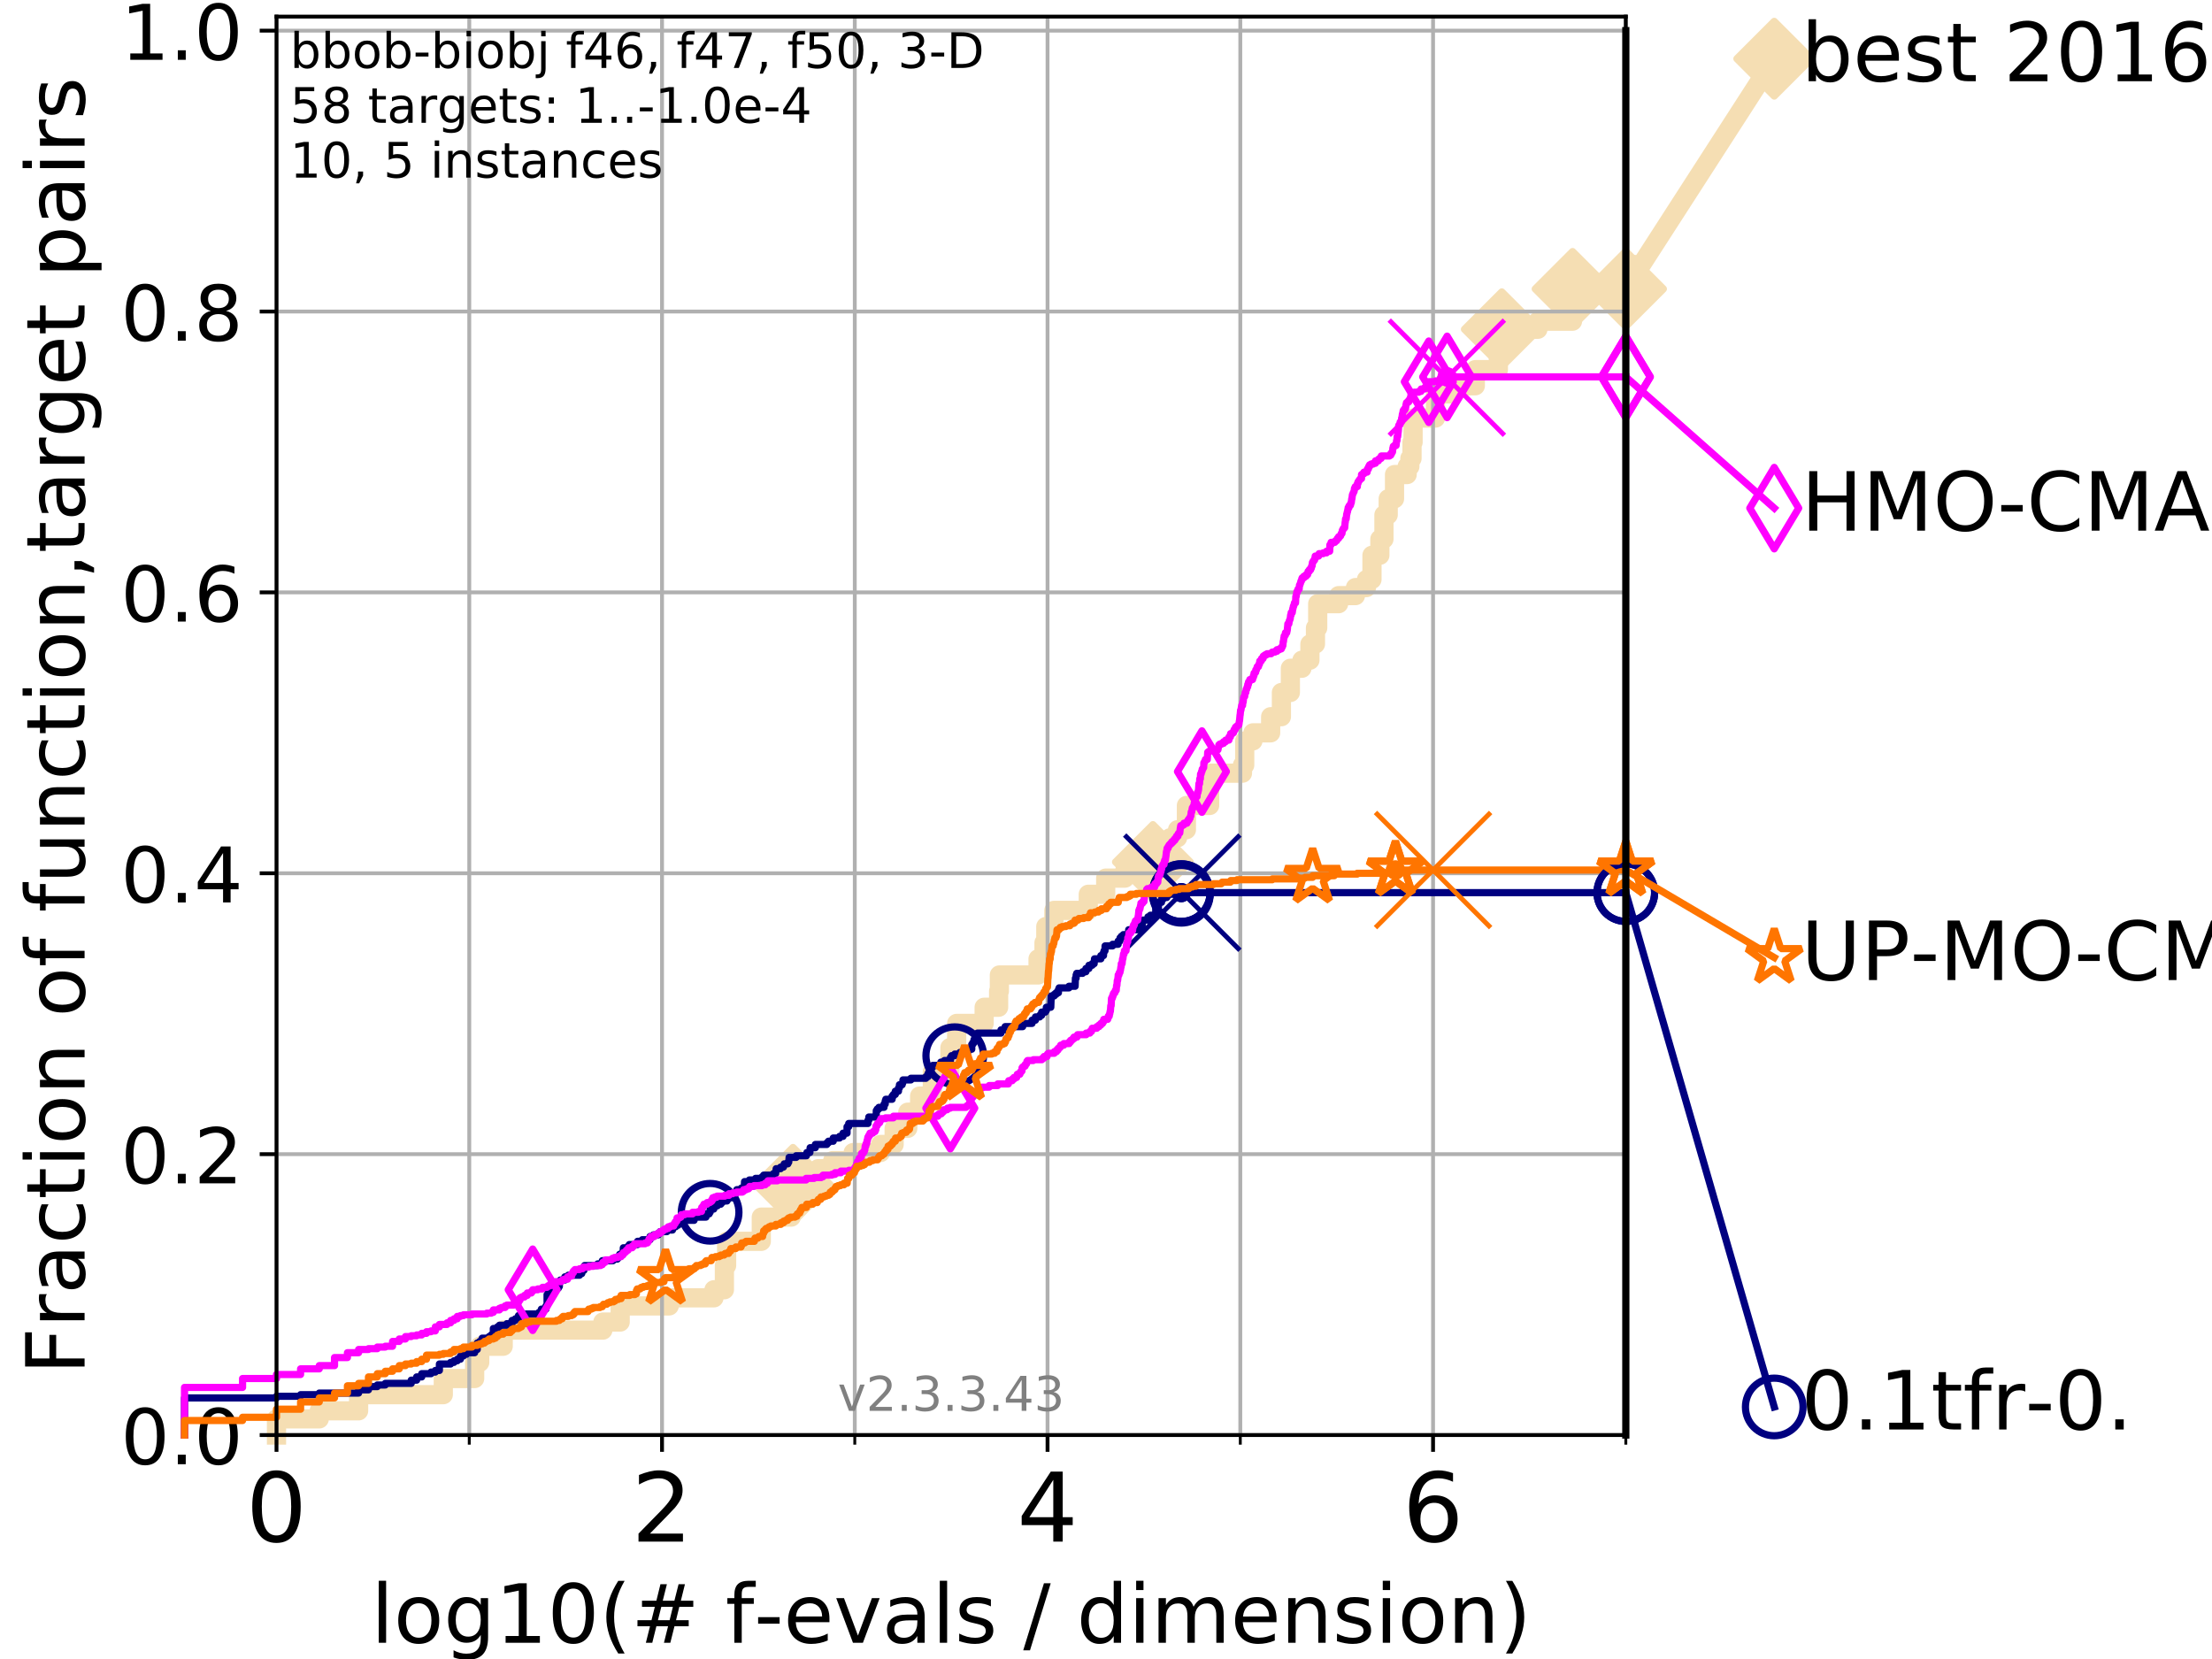 <?xml version="1.0" encoding="utf-8" standalone="no"?>
<!DOCTYPE svg PUBLIC "-//W3C//DTD SVG 1.1//EN"
  "http://www.w3.org/Graphics/SVG/1.1/DTD/svg11.dtd">
<!-- Created with matplotlib (https://matplotlib.org/) -->
<svg height="345.6pt" version="1.1" viewBox="0 0 460.8 345.6" width="460.8pt" xmlns="http://www.w3.org/2000/svg" xmlns:xlink="http://www.w3.org/1999/xlink">
 <defs>
  <style type="text/css">
*{stroke-linecap:butt;stroke-linejoin:round;}
  </style>
 </defs>
 <g id="figure_1">
  <g id="patch_1">
   <path d="M 0 345.6 
L 460.8 345.6 
L 460.8 0 
L 0 0 
z
" style="fill:#ffffff;"/>
  </g>
  <g id="axes_1">
   <g id="patch_2">
    <path d="M 57.6 298.944 
L 338.688 298.944 
L 338.688 3.456 
L 57.6 3.456 
z
" style="fill:#ffffff;"/>
   </g>
   <g id="line2d_1">
    <path d="M 57.6 298.944 
L 57.6 295.581 
L 66.508 295.581 
L 66.508 293.9 
L 74.705 293.9 
L 74.705 290.537 
L 92.347 290.537 
L 92.347 287.174 
L 98.881 287.174 
L 98.881 283.811 
L 99.938 283.811 
L 99.938 280.449 
L 104.826 280.449 
L 104.826 277.086 
L 125.589 277.086 
L 125.589 275.404 
L 129.195 275.404 
L 129.195 272.042 
L 139.414 272.042 
L 139.414 270.36 
L 148.733 270.36 
L 148.733 268.679 
L 150.905 268.679 
L 150.905 263.635 
L 151.368 263.635 
L 151.368 258.591 
L 158.591 258.591 
L 158.591 253.546 
L 164.825 253.546 
L 164.825 250.184 
L 165.194 250.184 
L 165.194 246.821 
L 170.437 246.821 
L 170.437 243.458 
L 173.47 243.458 
L 173.47 241.777 
L 177.732 241.777 
L 177.732 240.095 
L 183.429 240.095 
L 183.429 238.414 
L 186.263 238.414 
L 186.263 235.051 
L 189.106 235.051 
L 189.106 231.688 
L 191.574 231.688 
L 191.574 228.325 
L 194.226 228.325 
L 194.226 223.281 
L 197.887 223.281 
L 197.887 218.237 
L 199.291 218.237 
L 199.291 213.193 
L 205.015 213.193 
L 205.015 209.83 
L 208.031 209.83 
L 208.031 206.467 
L 208.189 206.467 
L 208.189 203.105 
L 216.244 203.105 
L 216.244 199.742 
L 217.487 199.742 
L 217.487 196.379 
L 217.859 196.379 
L 217.859 193.016 
L 219.547 193.016 
L 219.547 189.653 
L 226.71 189.653 
L 226.71 186.291 
L 230.337 186.291 
L 230.337 182.928 
L 234.341 182.928 
L 234.341 181.246 
L 240.173 181.246 
L 240.173 179.565 
L 243.75 179.565 
L 243.75 174.521 
L 245.309 174.521 
L 245.309 172.84 
L 247.153 172.84 
L 247.153 167.795 
L 251.99 167.795 
L 251.99 162.751 
L 252.134 162.751 
L 252.134 161.07 
L 258.83 161.07 
L 258.83 159.388 
L 259.298 159.388 
L 259.298 154.344 
L 261.005 154.344 
L 261.005 152.663 
L 264.701 152.663 
L 264.701 149.3 
L 266.941 149.3 
L 266.941 144.256 
L 268.808 144.256 
L 268.808 139.212 
L 271.217 139.212 
L 271.217 137.53 
L 272.881 137.53 
L 272.881 134.167 
L 274.034 134.167 
L 274.034 130.805 
L 274.503 130.805 
L 274.503 125.761 
L 278.865 125.761 
L 278.865 124.079 
L 282.366 124.079 
L 282.366 122.398 
L 284.662 122.398 
L 284.662 120.716 
L 285.807 120.716 
L 285.807 115.672 
L 287.451 115.672 
L 287.451 112.309 
L 288.298 112.309 
L 288.298 107.265 
L 289.187 107.265 
L 289.187 103.902 
L 290.504 103.902 
L 290.504 98.858 
L 293.138 98.858 
L 293.138 97.177 
L 293.701 97.177 
L 293.701 95.495 
L 294.148 95.495 
L 294.148 92.133 
L 294.373 92.133 
L 294.373 87.088 
L 299.044 87.088 
L 299.044 82.044 
L 302.199 82.044 
L 302.199 80.363 
L 307.337 80.363 
L 307.337 77 
L 312.138 77 
L 312.138 71.956 
L 312.854 71.956 
L 312.854 68.593 
L 320.369 68.593 
L 320.369 66.912 
L 327.583 66.912 
L 327.599 60.186 
L 338.688 60.186 
L 338.688 60.186 
" style="fill:none;stroke:#f5deb3;stroke-linecap:square;stroke-width:4;"/>
   </g>
   <g id="line2d_2">
    <defs>
     <path d="M 0 7.778 
L 7.778 0 
L 0 -7.778 
L -7.778 0 
z
" id="m5fce7d6c08" style="stroke:#f5deb3;stroke-linejoin:miter;stroke-width:1.5;"/>
    </defs>
    <g>
     <use style="fill:#f5deb3;stroke:#f5deb3;stroke-linejoin:miter;stroke-width:1.5;" x="165.194" xlink:href="#m5fce7d6c08" y="246.821"/>
     <use style="fill:#f5deb3;stroke:#f5deb3;stroke-linejoin:miter;stroke-width:1.5;" x="240.173" xlink:href="#m5fce7d6c08" y="179.565"/>
     <use style="fill:#f5deb3;stroke:#f5deb3;stroke-linejoin:miter;stroke-width:1.5;" x="312.854" xlink:href="#m5fce7d6c08" y="68.593"/>
     <use style="fill:#f5deb3;stroke:#f5deb3;stroke-linejoin:miter;stroke-width:1.5;" x="327.599" xlink:href="#m5fce7d6c08" y="60.186"/>
     <use style="fill:#f5deb3;stroke:#f5deb3;stroke-linejoin:miter;stroke-width:1.5;" x="338.688" xlink:href="#m5fce7d6c08" y="60.186"/>
    </g>
   </g>
   <g id="line2d_3">
    <path style="fill:none;stroke:#f5deb3;stroke-linecap:square;stroke-width:4;"/>
    <g/>
   </g>
   <g id="line2d_4">
    <path d="M 338.688 60.186 
L 369.608 12.233 
" style="fill:none;stroke:#f5deb3;stroke-linecap:square;stroke-width:4;"/>
    <g>
     <use style="fill:#f5deb3;stroke:#f5deb3;stroke-linejoin:miter;stroke-width:1.5;" x="338.688" xlink:href="#m5fce7d6c08" y="60.186"/>
     <use style="fill:#f5deb3;stroke:#f5deb3;stroke-linejoin:miter;stroke-width:1.5;" x="369.608" xlink:href="#m5fce7d6c08" y="12.233"/>
    </g>
   </g>
   <g id="matplotlib.axis_1">
    <g id="xtick_1">
     <g id="line2d_5">
      <path clip-path="url(#p9279e054d9)" d="M 57.6 298.944 
L 57.6 3.456 
" style="fill:none;stroke:#b0b0b0;stroke-linecap:square;stroke-width:0.8;"/>
     </g>
     <g id="line2d_6">
      <defs>
       <path d="M 0 0 
L 0 3.5 
" id="md9cc1d0938" style="stroke:#000000;stroke-width:0.8;"/>
      </defs>
      <g>
       <use style="stroke:#000000;stroke-width:0.8;" x="57.6" xlink:href="#md9cc1d0938" y="298.944"/>
      </g>
     </g>
     <g id="text_1">
      <!-- 0 -->
      <defs>
       <path d="M 31.781 66.406 
Q 24.172 66.406 20.328 58.906 
Q 16.5 51.422 16.5 36.375 
Q 16.5 21.391 20.328 13.891 
Q 24.172 6.391 31.781 6.391 
Q 39.453 6.391 43.281 13.891 
Q 47.125 21.391 47.125 36.375 
Q 47.125 51.422 43.281 58.906 
Q 39.453 66.406 31.781 66.406 
z
M 31.781 74.219 
Q 44.047 74.219 50.516 64.516 
Q 56.984 54.828 56.984 36.375 
Q 56.984 17.969 50.516 8.266 
Q 44.047 -1.422 31.781 -1.422 
Q 19.531 -1.422 13.062 8.266 
Q 6.594 17.969 6.594 36.375 
Q 6.594 54.828 13.062 64.516 
Q 19.531 74.219 31.781 74.219 
z
" id="DejaVuSans-48"/>
      </defs>
      <g transform="translate(51.237 321.141)scale(0.2 -0.2)">
       <use xlink:href="#DejaVuSans-48"/>
      </g>
     </g>
    </g>
    <g id="xtick_2">
     <g id="line2d_7">
      <path clip-path="url(#p9279e054d9)" d="M 137.911 298.944 
L 137.911 3.456 
" style="fill:none;stroke:#b0b0b0;stroke-linecap:square;stroke-width:0.8;"/>
     </g>
     <g id="line2d_8">
      <g>
       <use style="stroke:#000000;stroke-width:0.8;" x="137.911" xlink:href="#md9cc1d0938" y="298.944"/>
      </g>
     </g>
     <g id="text_2">
      <!-- 2 -->
      <defs>
       <path d="M 19.188 8.297 
L 53.609 8.297 
L 53.609 0 
L 7.328 0 
L 7.328 8.297 
Q 12.938 14.109 22.625 23.891 
Q 32.328 33.688 34.812 36.531 
Q 39.547 41.844 41.422 45.531 
Q 43.312 49.219 43.312 52.781 
Q 43.312 58.594 39.234 62.25 
Q 35.156 65.922 28.609 65.922 
Q 23.969 65.922 18.812 64.312 
Q 13.672 62.703 7.812 59.422 
L 7.812 69.391 
Q 13.766 71.781 18.938 73 
Q 24.125 74.219 28.422 74.219 
Q 39.75 74.219 46.484 68.547 
Q 53.219 62.891 53.219 53.422 
Q 53.219 48.922 51.531 44.891 
Q 49.859 40.875 45.406 35.406 
Q 44.188 33.984 37.641 27.219 
Q 31.109 20.453 19.188 8.297 
z
" id="DejaVuSans-50"/>
      </defs>
      <g transform="translate(131.548 321.141)scale(0.2 -0.2)">
       <use xlink:href="#DejaVuSans-50"/>
      </g>
     </g>
    </g>
    <g id="xtick_3">
     <g id="line2d_9">
      <path clip-path="url(#p9279e054d9)" d="M 218.222 298.944 
L 218.222 3.456 
" style="fill:none;stroke:#b0b0b0;stroke-linecap:square;stroke-width:0.8;"/>
     </g>
     <g id="line2d_10">
      <g>
       <use style="stroke:#000000;stroke-width:0.8;" x="218.222" xlink:href="#md9cc1d0938" y="298.944"/>
      </g>
     </g>
     <g id="text_3">
      <!-- 4 -->
      <defs>
       <path d="M 37.797 64.312 
L 12.891 25.391 
L 37.797 25.391 
z
M 35.203 72.906 
L 47.609 72.906 
L 47.609 25.391 
L 58.016 25.391 
L 58.016 17.188 
L 47.609 17.188 
L 47.609 0 
L 37.797 0 
L 37.797 17.188 
L 4.891 17.188 
L 4.891 26.703 
z
" id="DejaVuSans-52"/>
      </defs>
      <g transform="translate(211.859 321.141)scale(0.2 -0.2)">
       <use xlink:href="#DejaVuSans-52"/>
      </g>
     </g>
    </g>
    <g id="xtick_4">
     <g id="line2d_11">
      <path clip-path="url(#p9279e054d9)" d="M 298.533 298.944 
L 298.533 3.456 
" style="fill:none;stroke:#b0b0b0;stroke-linecap:square;stroke-width:0.8;"/>
     </g>
     <g id="line2d_12">
      <g>
       <use style="stroke:#000000;stroke-width:0.8;" x="298.533" xlink:href="#md9cc1d0938" y="298.944"/>
      </g>
     </g>
     <g id="text_4">
      <!-- 6 -->
      <defs>
       <path d="M 33.016 40.375 
Q 26.375 40.375 22.484 35.828 
Q 18.609 31.297 18.609 23.391 
Q 18.609 15.531 22.484 10.953 
Q 26.375 6.391 33.016 6.391 
Q 39.656 6.391 43.531 10.953 
Q 47.406 15.531 47.406 23.391 
Q 47.406 31.297 43.531 35.828 
Q 39.656 40.375 33.016 40.375 
z
M 52.594 71.297 
L 52.594 62.312 
Q 48.875 64.062 45.094 64.984 
Q 41.312 65.922 37.594 65.922 
Q 27.828 65.922 22.672 59.328 
Q 17.531 52.734 16.797 39.406 
Q 19.672 43.656 24.016 45.922 
Q 28.375 48.188 33.594 48.188 
Q 44.578 48.188 50.953 41.516 
Q 57.328 34.859 57.328 23.391 
Q 57.328 12.156 50.688 5.359 
Q 44.047 -1.422 33.016 -1.422 
Q 20.359 -1.422 13.672 8.266 
Q 6.984 17.969 6.984 36.375 
Q 6.984 53.656 15.188 63.938 
Q 23.391 74.219 37.203 74.219 
Q 40.922 74.219 44.703 73.484 
Q 48.484 72.75 52.594 71.297 
z
" id="DejaVuSans-54"/>
      </defs>
      <g transform="translate(292.17 321.141)scale(0.2 -0.2)">
       <use xlink:href="#DejaVuSans-54"/>
      </g>
     </g>
    </g>
    <g id="xtick_5">
     <g id="line2d_13">
      <path clip-path="url(#p9279e054d9)" d="M 97.755 298.944 
L 97.755 3.456 
" style="fill:none;stroke:#b0b0b0;stroke-linecap:square;stroke-width:0.8;"/>
     </g>
     <g id="line2d_14">
      <defs>
       <path d="M 0 0 
L 0 2 
" id="m642f7c9581" style="stroke:#000000;stroke-width:0.6;"/>
      </defs>
      <g>
       <use style="stroke:#000000;stroke-width:0.6;" x="97.755" xlink:href="#m642f7c9581" y="298.944"/>
      </g>
     </g>
    </g>
    <g id="xtick_6">
     <g id="line2d_15">
      <path clip-path="url(#p9279e054d9)" d="M 178.066 298.944 
L 178.066 3.456 
" style="fill:none;stroke:#b0b0b0;stroke-linecap:square;stroke-width:0.8;"/>
     </g>
     <g id="line2d_16">
      <g>
       <use style="stroke:#000000;stroke-width:0.6;" x="178.066" xlink:href="#m642f7c9581" y="298.944"/>
      </g>
     </g>
    </g>
    <g id="xtick_7">
     <g id="line2d_17">
      <path clip-path="url(#p9279e054d9)" d="M 258.377 298.944 
L 258.377 3.456 
" style="fill:none;stroke:#b0b0b0;stroke-linecap:square;stroke-width:0.8;"/>
     </g>
     <g id="line2d_18">
      <g>
       <use style="stroke:#000000;stroke-width:0.6;" x="258.377" xlink:href="#m642f7c9581" y="298.944"/>
      </g>
     </g>
    </g>
    <g id="xtick_8">
     <g id="line2d_19">
      <path clip-path="url(#p9279e054d9)" d="M 338.688 298.944 
L 338.688 3.456 
" style="fill:none;stroke:#b0b0b0;stroke-linecap:square;stroke-width:0.8;"/>
     </g>
     <g id="line2d_20">
      <g>
       <use style="stroke:#000000;stroke-width:0.6;" x="338.688" xlink:href="#m642f7c9581" y="298.944"/>
      </g>
     </g>
    </g>
    <g id="text_5">
     <!-- log10(# f-evals / dimension) -->
     <defs>
      <path d="M 9.422 75.984 
L 18.406 75.984 
L 18.406 0 
L 9.422 0 
z
" id="DejaVuSans-108"/>
      <path d="M 30.609 48.391 
Q 23.391 48.391 19.188 42.75 
Q 14.984 37.109 14.984 27.297 
Q 14.984 17.484 19.156 11.844 
Q 23.344 6.203 30.609 6.203 
Q 37.797 6.203 41.984 11.859 
Q 46.188 17.531 46.188 27.297 
Q 46.188 37.016 41.984 42.703 
Q 37.797 48.391 30.609 48.391 
z
M 30.609 56 
Q 42.328 56 49.016 48.375 
Q 55.719 40.766 55.719 27.297 
Q 55.719 13.875 49.016 6.219 
Q 42.328 -1.422 30.609 -1.422 
Q 18.844 -1.422 12.172 6.219 
Q 5.516 13.875 5.516 27.297 
Q 5.516 40.766 12.172 48.375 
Q 18.844 56 30.609 56 
z
" id="DejaVuSans-111"/>
      <path d="M 45.406 27.984 
Q 45.406 37.75 41.375 43.109 
Q 37.359 48.484 30.078 48.484 
Q 22.859 48.484 18.828 43.109 
Q 14.797 37.75 14.797 27.984 
Q 14.797 18.266 18.828 12.891 
Q 22.859 7.516 30.078 7.516 
Q 37.359 7.516 41.375 12.891 
Q 45.406 18.266 45.406 27.984 
z
M 54.391 6.781 
Q 54.391 -7.172 48.188 -13.984 
Q 42 -20.797 29.203 -20.797 
Q 24.469 -20.797 20.266 -20.094 
Q 16.062 -19.391 12.109 -17.922 
L 12.109 -9.188 
Q 16.062 -11.328 19.922 -12.344 
Q 23.781 -13.375 27.781 -13.375 
Q 36.625 -13.375 41.016 -8.766 
Q 45.406 -4.156 45.406 5.172 
L 45.406 9.625 
Q 42.625 4.781 38.281 2.391 
Q 33.938 0 27.875 0 
Q 17.828 0 11.672 7.656 
Q 5.516 15.328 5.516 27.984 
Q 5.516 40.672 11.672 48.328 
Q 17.828 56 27.875 56 
Q 33.938 56 38.281 53.609 
Q 42.625 51.219 45.406 46.391 
L 45.406 54.688 
L 54.391 54.688 
z
" id="DejaVuSans-103"/>
      <path d="M 12.406 8.297 
L 28.516 8.297 
L 28.516 63.922 
L 10.984 60.406 
L 10.984 69.391 
L 28.422 72.906 
L 38.281 72.906 
L 38.281 8.297 
L 54.391 8.297 
L 54.391 0 
L 12.406 0 
z
" id="DejaVuSans-49"/>
      <path d="M 31 75.875 
Q 24.469 64.656 21.281 53.656 
Q 18.109 42.672 18.109 31.391 
Q 18.109 20.125 21.312 9.062 
Q 24.516 -2 31 -13.188 
L 23.188 -13.188 
Q 15.875 -1.703 12.234 9.375 
Q 8.594 20.453 8.594 31.391 
Q 8.594 42.281 12.203 53.312 
Q 15.828 64.359 23.188 75.875 
z
" id="DejaVuSans-40"/>
      <path d="M 51.125 44 
L 36.922 44 
L 32.812 27.688 
L 47.125 27.688 
z
M 43.797 71.781 
L 38.719 51.516 
L 52.984 51.516 
L 58.109 71.781 
L 65.922 71.781 
L 60.891 51.516 
L 76.125 51.516 
L 76.125 44 
L 58.984 44 
L 54.984 27.688 
L 70.516 27.688 
L 70.516 20.219 
L 53.078 20.219 
L 48 0 
L 40.188 0 
L 45.219 20.219 
L 30.906 20.219 
L 25.875 0 
L 18.016 0 
L 23.094 20.219 
L 7.719 20.219 
L 7.719 27.688 
L 24.906 27.688 
L 29 44 
L 13.281 44 
L 13.281 51.516 
L 30.906 51.516 
L 35.891 71.781 
z
" id="DejaVuSans-35"/>
      <path id="DejaVuSans-32"/>
      <path d="M 37.109 75.984 
L 37.109 68.5 
L 28.516 68.5 
Q 23.688 68.5 21.797 66.547 
Q 19.922 64.594 19.922 59.516 
L 19.922 54.688 
L 34.719 54.688 
L 34.719 47.703 
L 19.922 47.703 
L 19.922 0 
L 10.891 0 
L 10.891 47.703 
L 2.297 47.703 
L 2.297 54.688 
L 10.891 54.688 
L 10.891 58.5 
Q 10.891 67.625 15.141 71.797 
Q 19.391 75.984 28.609 75.984 
z
" id="DejaVuSans-102"/>
      <path d="M 4.891 31.391 
L 31.203 31.391 
L 31.203 23.391 
L 4.891 23.391 
z
" id="DejaVuSans-45"/>
      <path d="M 56.203 29.594 
L 56.203 25.203 
L 14.891 25.203 
Q 15.484 15.922 20.484 11.062 
Q 25.484 6.203 34.422 6.203 
Q 39.594 6.203 44.453 7.469 
Q 49.312 8.734 54.109 11.281 
L 54.109 2.781 
Q 49.266 0.734 44.188 -0.344 
Q 39.109 -1.422 33.891 -1.422 
Q 20.797 -1.422 13.156 6.188 
Q 5.516 13.812 5.516 26.812 
Q 5.516 40.234 12.766 48.109 
Q 20.016 56 32.328 56 
Q 43.359 56 49.781 48.891 
Q 56.203 41.797 56.203 29.594 
z
M 47.219 32.234 
Q 47.125 39.594 43.094 43.984 
Q 39.062 48.391 32.422 48.391 
Q 24.906 48.391 20.391 44.141 
Q 15.875 39.891 15.188 32.172 
z
" id="DejaVuSans-101"/>
      <path d="M 2.984 54.688 
L 12.5 54.688 
L 29.594 8.797 
L 46.688 54.688 
L 56.203 54.688 
L 35.688 0 
L 23.484 0 
z
" id="DejaVuSans-118"/>
      <path d="M 34.281 27.484 
Q 23.391 27.484 19.188 25 
Q 14.984 22.516 14.984 16.5 
Q 14.984 11.719 18.141 8.906 
Q 21.297 6.109 26.703 6.109 
Q 34.188 6.109 38.703 11.406 
Q 43.219 16.703 43.219 25.484 
L 43.219 27.484 
z
M 52.203 31.203 
L 52.203 0 
L 43.219 0 
L 43.219 8.297 
Q 40.141 3.328 35.547 0.953 
Q 30.953 -1.422 24.312 -1.422 
Q 15.922 -1.422 10.953 3.297 
Q 6 8.016 6 15.922 
Q 6 25.141 12.172 29.828 
Q 18.359 34.516 30.609 34.516 
L 43.219 34.516 
L 43.219 35.406 
Q 43.219 41.609 39.141 45 
Q 35.062 48.391 27.688 48.391 
Q 23 48.391 18.547 47.266 
Q 14.109 46.141 10.016 43.891 
L 10.016 52.203 
Q 14.938 54.109 19.578 55.047 
Q 24.219 56 28.609 56 
Q 40.484 56 46.344 49.844 
Q 52.203 43.703 52.203 31.203 
z
" id="DejaVuSans-97"/>
      <path d="M 44.281 53.078 
L 44.281 44.578 
Q 40.484 46.531 36.375 47.5 
Q 32.281 48.484 27.875 48.484 
Q 21.188 48.484 17.844 46.438 
Q 14.5 44.391 14.5 40.281 
Q 14.5 37.156 16.891 35.375 
Q 19.281 33.594 26.516 31.984 
L 29.594 31.297 
Q 39.156 29.25 43.188 25.516 
Q 47.219 21.781 47.219 15.094 
Q 47.219 7.469 41.188 3.016 
Q 35.156 -1.422 24.609 -1.422 
Q 20.219 -1.422 15.453 -0.562 
Q 10.688 0.297 5.422 2 
L 5.422 11.281 
Q 10.406 8.688 15.234 7.391 
Q 20.062 6.109 24.812 6.109 
Q 31.156 6.109 34.562 8.281 
Q 37.984 10.453 37.984 14.406 
Q 37.984 18.062 35.516 20.016 
Q 33.062 21.969 24.703 23.781 
L 21.578 24.516 
Q 13.234 26.266 9.516 29.906 
Q 5.812 33.547 5.812 39.891 
Q 5.812 47.609 11.281 51.797 
Q 16.75 56 26.812 56 
Q 31.781 56 36.172 55.266 
Q 40.578 54.547 44.281 53.078 
z
" id="DejaVuSans-115"/>
      <path d="M 25.391 72.906 
L 33.688 72.906 
L 8.297 -9.281 
L 0 -9.281 
z
" id="DejaVuSans-47"/>
      <path d="M 45.406 46.391 
L 45.406 75.984 
L 54.391 75.984 
L 54.391 0 
L 45.406 0 
L 45.406 8.203 
Q 42.578 3.328 38.25 0.953 
Q 33.938 -1.422 27.875 -1.422 
Q 17.969 -1.422 11.734 6.484 
Q 5.516 14.406 5.516 27.297 
Q 5.516 40.188 11.734 48.094 
Q 17.969 56 27.875 56 
Q 33.938 56 38.25 53.625 
Q 42.578 51.266 45.406 46.391 
z
M 14.797 27.297 
Q 14.797 17.391 18.875 11.75 
Q 22.953 6.109 30.078 6.109 
Q 37.203 6.109 41.297 11.75 
Q 45.406 17.391 45.406 27.297 
Q 45.406 37.203 41.297 42.844 
Q 37.203 48.484 30.078 48.484 
Q 22.953 48.484 18.875 42.844 
Q 14.797 37.203 14.797 27.297 
z
" id="DejaVuSans-100"/>
      <path d="M 9.422 54.688 
L 18.406 54.688 
L 18.406 0 
L 9.422 0 
z
M 9.422 75.984 
L 18.406 75.984 
L 18.406 64.594 
L 9.422 64.594 
z
" id="DejaVuSans-105"/>
      <path d="M 52 44.188 
Q 55.375 50.25 60.062 53.125 
Q 64.75 56 71.094 56 
Q 79.641 56 84.281 50.016 
Q 88.922 44.047 88.922 33.016 
L 88.922 0 
L 79.891 0 
L 79.891 32.719 
Q 79.891 40.578 77.094 44.375 
Q 74.312 48.188 68.609 48.188 
Q 61.625 48.188 57.562 43.547 
Q 53.516 38.922 53.516 30.906 
L 53.516 0 
L 44.484 0 
L 44.484 32.719 
Q 44.484 40.625 41.703 44.406 
Q 38.922 48.188 33.109 48.188 
Q 26.219 48.188 22.156 43.531 
Q 18.109 38.875 18.109 30.906 
L 18.109 0 
L 9.078 0 
L 9.078 54.688 
L 18.109 54.688 
L 18.109 46.188 
Q 21.188 51.219 25.484 53.609 
Q 29.781 56 35.688 56 
Q 41.656 56 45.828 52.969 
Q 50 49.953 52 44.188 
z
" id="DejaVuSans-109"/>
      <path d="M 54.891 33.016 
L 54.891 0 
L 45.906 0 
L 45.906 32.719 
Q 45.906 40.484 42.875 44.328 
Q 39.844 48.188 33.797 48.188 
Q 26.516 48.188 22.312 43.547 
Q 18.109 38.922 18.109 30.906 
L 18.109 0 
L 9.078 0 
L 9.078 54.688 
L 18.109 54.688 
L 18.109 46.188 
Q 21.344 51.125 25.703 53.562 
Q 30.078 56 35.797 56 
Q 45.219 56 50.047 50.172 
Q 54.891 44.344 54.891 33.016 
z
" id="DejaVuSans-110"/>
      <path d="M 8.016 75.875 
L 15.828 75.875 
Q 23.141 64.359 26.781 53.312 
Q 30.422 42.281 30.422 31.391 
Q 30.422 20.453 26.781 9.375 
Q 23.141 -1.703 15.828 -13.188 
L 8.016 -13.188 
Q 14.5 -2 17.703 9.062 
Q 20.906 20.125 20.906 31.391 
Q 20.906 42.672 17.703 53.656 
Q 14.5 64.656 8.016 75.875 
z
" id="DejaVuSans-41"/>
     </defs>
     <g transform="translate(77.303 342.218)scale(0.17 -0.17)">
      <use xlink:href="#DejaVuSans-108"/>
      <use x="27.783" xlink:href="#DejaVuSans-111"/>
      <use x="88.965" xlink:href="#DejaVuSans-103"/>
      <use x="152.441" xlink:href="#DejaVuSans-49"/>
      <use x="216.064" xlink:href="#DejaVuSans-48"/>
      <use x="279.688" xlink:href="#DejaVuSans-40"/>
      <use x="318.701" xlink:href="#DejaVuSans-35"/>
      <use x="402.49" xlink:href="#DejaVuSans-32"/>
      <use x="434.277" xlink:href="#DejaVuSans-102"/>
      <use x="469.404" xlink:href="#DejaVuSans-45"/>
      <use x="505.488" xlink:href="#DejaVuSans-101"/>
      <use x="567.012" xlink:href="#DejaVuSans-118"/>
      <use x="626.191" xlink:href="#DejaVuSans-97"/>
      <use x="687.471" xlink:href="#DejaVuSans-108"/>
      <use x="715.254" xlink:href="#DejaVuSans-115"/>
      <use x="767.354" xlink:href="#DejaVuSans-32"/>
      <use x="799.141" xlink:href="#DejaVuSans-47"/>
      <use x="832.832" xlink:href="#DejaVuSans-32"/>
      <use x="864.619" xlink:href="#DejaVuSans-100"/>
      <use x="928.096" xlink:href="#DejaVuSans-105"/>
      <use x="955.879" xlink:href="#DejaVuSans-109"/>
      <use x="1053.291" xlink:href="#DejaVuSans-101"/>
      <use x="1114.814" xlink:href="#DejaVuSans-110"/>
      <use x="1178.193" xlink:href="#DejaVuSans-115"/>
      <use x="1230.293" xlink:href="#DejaVuSans-105"/>
      <use x="1258.076" xlink:href="#DejaVuSans-111"/>
      <use x="1319.258" xlink:href="#DejaVuSans-110"/>
      <use x="1382.637" xlink:href="#DejaVuSans-41"/>
     </g>
    </g>
   </g>
   <g id="matplotlib.axis_2">
    <g id="ytick_1">
     <g id="line2d_21">
      <path clip-path="url(#p9279e054d9)" d="M 57.6 298.944 
L 338.688 298.944 
" style="fill:none;stroke:#b0b0b0;stroke-linecap:square;stroke-width:0.8;"/>
     </g>
     <g id="line2d_22">
      <defs>
       <path d="M 0 0 
L -3.5 0 
" id="m189f985ef3" style="stroke:#000000;stroke-width:0.8;"/>
      </defs>
      <g>
       <use style="stroke:#000000;stroke-width:0.8;" x="57.6" xlink:href="#m189f985ef3" y="298.944"/>
      </g>
     </g>
     <g id="text_6">
      <!-- 0.0 -->
      <defs>
       <path d="M 10.688 12.406 
L 21 12.406 
L 21 0 
L 10.688 0 
z
" id="DejaVuSans-46"/>
      </defs>
      <g transform="translate(25.155 305.023)scale(0.16 -0.16)">
       <use xlink:href="#DejaVuSans-48"/>
       <use x="63.623" xlink:href="#DejaVuSans-46"/>
       <use x="95.41" xlink:href="#DejaVuSans-48"/>
      </g>
     </g>
    </g>
    <g id="ytick_2">
     <g id="line2d_23">
      <path clip-path="url(#p9279e054d9)" d="M 57.6 240.432 
L 338.688 240.432 
" style="fill:none;stroke:#b0b0b0;stroke-linecap:square;stroke-width:0.8;"/>
     </g>
     <g id="line2d_24">
      <g>
       <use style="stroke:#000000;stroke-width:0.8;" x="57.6" xlink:href="#m189f985ef3" y="240.432"/>
      </g>
     </g>
     <g id="text_7">
      <!-- 0.2 -->
      <g transform="translate(25.155 246.51)scale(0.16 -0.16)">
       <use xlink:href="#DejaVuSans-48"/>
       <use x="63.623" xlink:href="#DejaVuSans-46"/>
       <use x="95.41" xlink:href="#DejaVuSans-50"/>
      </g>
     </g>
    </g>
    <g id="ytick_3">
     <g id="line2d_25">
      <path clip-path="url(#p9279e054d9)" d="M 57.6 181.919 
L 338.688 181.919 
" style="fill:none;stroke:#b0b0b0;stroke-linecap:square;stroke-width:0.8;"/>
     </g>
     <g id="line2d_26">
      <g>
       <use style="stroke:#000000;stroke-width:0.8;" x="57.6" xlink:href="#m189f985ef3" y="181.919"/>
      </g>
     </g>
     <g id="text_8">
      <!-- 0.4 -->
      <g transform="translate(25.155 187.998)scale(0.16 -0.16)">
       <use xlink:href="#DejaVuSans-48"/>
       <use x="63.623" xlink:href="#DejaVuSans-46"/>
       <use x="95.41" xlink:href="#DejaVuSans-52"/>
      </g>
     </g>
    </g>
    <g id="ytick_4">
     <g id="line2d_27">
      <path clip-path="url(#p9279e054d9)" d="M 57.6 123.407 
L 338.688 123.407 
" style="fill:none;stroke:#b0b0b0;stroke-linecap:square;stroke-width:0.8;"/>
     </g>
     <g id="line2d_28">
      <g>
       <use style="stroke:#000000;stroke-width:0.8;" x="57.6" xlink:href="#m189f985ef3" y="123.407"/>
      </g>
     </g>
     <g id="text_9">
      <!-- 0.6 -->
      <g transform="translate(25.155 129.485)scale(0.16 -0.16)">
       <use xlink:href="#DejaVuSans-48"/>
       <use x="63.623" xlink:href="#DejaVuSans-46"/>
       <use x="95.41" xlink:href="#DejaVuSans-54"/>
      </g>
     </g>
    </g>
    <g id="ytick_5">
     <g id="line2d_29">
      <path clip-path="url(#p9279e054d9)" d="M 57.6 64.894 
L 338.688 64.894 
" style="fill:none;stroke:#b0b0b0;stroke-linecap:square;stroke-width:0.8;"/>
     </g>
     <g id="line2d_30">
      <g>
       <use style="stroke:#000000;stroke-width:0.8;" x="57.6" xlink:href="#m189f985ef3" y="64.894"/>
      </g>
     </g>
     <g id="text_10">
      <!-- 0.8 -->
      <defs>
       <path d="M 31.781 34.625 
Q 24.75 34.625 20.719 30.859 
Q 16.703 27.094 16.703 20.516 
Q 16.703 13.922 20.719 10.156 
Q 24.75 6.391 31.781 6.391 
Q 38.812 6.391 42.859 10.172 
Q 46.922 13.969 46.922 20.516 
Q 46.922 27.094 42.891 30.859 
Q 38.875 34.625 31.781 34.625 
z
M 21.922 38.812 
Q 15.578 40.375 12.031 44.719 
Q 8.5 49.078 8.5 55.328 
Q 8.5 64.062 14.719 69.141 
Q 20.953 74.219 31.781 74.219 
Q 42.672 74.219 48.875 69.141 
Q 55.078 64.062 55.078 55.328 
Q 55.078 49.078 51.531 44.719 
Q 48 40.375 41.703 38.812 
Q 48.828 37.156 52.797 32.312 
Q 56.781 27.484 56.781 20.516 
Q 56.781 9.906 50.312 4.234 
Q 43.844 -1.422 31.781 -1.422 
Q 19.734 -1.422 13.25 4.234 
Q 6.781 9.906 6.781 20.516 
Q 6.781 27.484 10.781 32.312 
Q 14.797 37.156 21.922 38.812 
z
M 18.312 54.391 
Q 18.312 48.734 21.844 45.562 
Q 25.391 42.391 31.781 42.391 
Q 38.141 42.391 41.719 45.562 
Q 45.312 48.734 45.312 54.391 
Q 45.312 60.062 41.719 63.234 
Q 38.141 66.406 31.781 66.406 
Q 25.391 66.406 21.844 63.234 
Q 18.312 60.062 18.312 54.391 
z
" id="DejaVuSans-56"/>
      </defs>
      <g transform="translate(25.155 70.973)scale(0.16 -0.16)">
       <use xlink:href="#DejaVuSans-48"/>
       <use x="63.623" xlink:href="#DejaVuSans-46"/>
       <use x="95.41" xlink:href="#DejaVuSans-56"/>
      </g>
     </g>
    </g>
    <g id="ytick_6">
     <g id="line2d_31">
      <path clip-path="url(#p9279e054d9)" d="M 57.6 6.382 
L 338.688 6.382 
" style="fill:none;stroke:#b0b0b0;stroke-linecap:square;stroke-width:0.8;"/>
     </g>
     <g id="line2d_32">
      <g>
       <use style="stroke:#000000;stroke-width:0.8;" x="57.6" xlink:href="#m189f985ef3" y="6.382"/>
      </g>
     </g>
     <g id="text_11">
      <!-- 1.0 -->
      <g transform="translate(25.155 12.46)scale(0.16 -0.16)">
       <use xlink:href="#DejaVuSans-49"/>
       <use x="63.623" xlink:href="#DejaVuSans-46"/>
       <use x="95.41" xlink:href="#DejaVuSans-48"/>
      </g>
     </g>
    </g>
    <g id="text_12">
     <!-- Fraction of function,target pairs -->
     <defs>
      <path d="M 9.812 72.906 
L 51.703 72.906 
L 51.703 64.594 
L 19.672 64.594 
L 19.672 43.109 
L 48.578 43.109 
L 48.578 34.812 
L 19.672 34.812 
L 19.672 0 
L 9.812 0 
z
" id="DejaVuSans-70"/>
      <path d="M 41.109 46.297 
Q 39.594 47.172 37.812 47.578 
Q 36.031 48 33.891 48 
Q 26.266 48 22.188 43.047 
Q 18.109 38.094 18.109 28.812 
L 18.109 0 
L 9.078 0 
L 9.078 54.688 
L 18.109 54.688 
L 18.109 46.188 
Q 20.953 51.172 25.484 53.578 
Q 30.031 56 36.531 56 
Q 37.453 56 38.578 55.875 
Q 39.703 55.766 41.062 55.516 
z
" id="DejaVuSans-114"/>
      <path d="M 48.781 52.594 
L 48.781 44.188 
Q 44.969 46.297 41.141 47.344 
Q 37.312 48.391 33.406 48.391 
Q 24.656 48.391 19.812 42.844 
Q 14.984 37.312 14.984 27.297 
Q 14.984 17.281 19.812 11.734 
Q 24.656 6.203 33.406 6.203 
Q 37.312 6.203 41.141 7.25 
Q 44.969 8.297 48.781 10.406 
L 48.781 2.094 
Q 45.016 0.344 40.984 -0.531 
Q 36.969 -1.422 32.422 -1.422 
Q 20.062 -1.422 12.781 6.344 
Q 5.516 14.109 5.516 27.297 
Q 5.516 40.672 12.859 48.328 
Q 20.219 56 33.016 56 
Q 37.156 56 41.109 55.141 
Q 45.062 54.297 48.781 52.594 
z
" id="DejaVuSans-99"/>
      <path d="M 18.312 70.219 
L 18.312 54.688 
L 36.812 54.688 
L 36.812 47.703 
L 18.312 47.703 
L 18.312 18.016 
Q 18.312 11.328 20.141 9.422 
Q 21.969 7.516 27.594 7.516 
L 36.812 7.516 
L 36.812 0 
L 27.594 0 
Q 17.188 0 13.234 3.875 
Q 9.281 7.766 9.281 18.016 
L 9.281 47.703 
L 2.688 47.703 
L 2.688 54.688 
L 9.281 54.688 
L 9.281 70.219 
z
" id="DejaVuSans-116"/>
      <path d="M 8.5 21.578 
L 8.5 54.688 
L 17.484 54.688 
L 17.484 21.922 
Q 17.484 14.156 20.5 10.266 
Q 23.531 6.391 29.594 6.391 
Q 36.859 6.391 41.078 11.031 
Q 45.312 15.672 45.312 23.688 
L 45.312 54.688 
L 54.297 54.688 
L 54.297 0 
L 45.312 0 
L 45.312 8.406 
Q 42.047 3.422 37.719 1 
Q 33.406 -1.422 27.688 -1.422 
Q 18.266 -1.422 13.375 4.438 
Q 8.5 10.297 8.5 21.578 
z
M 31.109 56 
z
" id="DejaVuSans-117"/>
      <path d="M 11.719 12.406 
L 22.016 12.406 
L 22.016 4 
L 14.016 -11.625 
L 7.719 -11.625 
L 11.719 4 
z
" id="DejaVuSans-44"/>
      <path d="M 18.109 8.203 
L 18.109 -20.797 
L 9.078 -20.797 
L 9.078 54.688 
L 18.109 54.688 
L 18.109 46.391 
Q 20.953 51.266 25.266 53.625 
Q 29.594 56 35.594 56 
Q 45.562 56 51.781 48.094 
Q 58.016 40.188 58.016 27.297 
Q 58.016 14.406 51.781 6.484 
Q 45.562 -1.422 35.594 -1.422 
Q 29.594 -1.422 25.266 0.953 
Q 20.953 3.328 18.109 8.203 
z
M 48.688 27.297 
Q 48.688 37.203 44.609 42.844 
Q 40.531 48.484 33.406 48.484 
Q 26.266 48.484 22.188 42.844 
Q 18.109 37.203 18.109 27.297 
Q 18.109 17.391 22.188 11.75 
Q 26.266 6.109 33.406 6.109 
Q 40.531 6.109 44.609 11.75 
Q 48.688 17.391 48.688 27.297 
z
" id="DejaVuSans-112"/>
     </defs>
     <g transform="translate(17.62 286.339)rotate(-90)scale(0.17 -0.17)">
      <use xlink:href="#DejaVuSans-70"/>
      <use x="57.41" xlink:href="#DejaVuSans-114"/>
      <use x="98.523" xlink:href="#DejaVuSans-97"/>
      <use x="159.803" xlink:href="#DejaVuSans-99"/>
      <use x="214.783" xlink:href="#DejaVuSans-116"/>
      <use x="253.992" xlink:href="#DejaVuSans-105"/>
      <use x="281.775" xlink:href="#DejaVuSans-111"/>
      <use x="342.957" xlink:href="#DejaVuSans-110"/>
      <use x="406.336" xlink:href="#DejaVuSans-32"/>
      <use x="438.123" xlink:href="#DejaVuSans-111"/>
      <use x="499.305" xlink:href="#DejaVuSans-102"/>
      <use x="534.51" xlink:href="#DejaVuSans-32"/>
      <use x="566.297" xlink:href="#DejaVuSans-102"/>
      <use x="601.502" xlink:href="#DejaVuSans-117"/>
      <use x="664.881" xlink:href="#DejaVuSans-110"/>
      <use x="728.26" xlink:href="#DejaVuSans-99"/>
      <use x="783.24" xlink:href="#DejaVuSans-116"/>
      <use x="822.449" xlink:href="#DejaVuSans-105"/>
      <use x="850.232" xlink:href="#DejaVuSans-111"/>
      <use x="911.414" xlink:href="#DejaVuSans-110"/>
      <use x="974.793" xlink:href="#DejaVuSans-44"/>
      <use x="1006.58" xlink:href="#DejaVuSans-116"/>
      <use x="1045.789" xlink:href="#DejaVuSans-97"/>
      <use x="1107.068" xlink:href="#DejaVuSans-114"/>
      <use x="1148.166" xlink:href="#DejaVuSans-103"/>
      <use x="1211.643" xlink:href="#DejaVuSans-101"/>
      <use x="1273.166" xlink:href="#DejaVuSans-116"/>
      <use x="1312.375" xlink:href="#DejaVuSans-32"/>
      <use x="1344.162" xlink:href="#DejaVuSans-112"/>
      <use x="1407.639" xlink:href="#DejaVuSans-97"/>
      <use x="1468.918" xlink:href="#DejaVuSans-105"/>
      <use x="1496.701" xlink:href="#DejaVuSans-114"/>
      <use x="1537.814" xlink:href="#DejaVuSans-115"/>
     </g>
    </g>
   </g>
   <g id="line2d_33">
    <defs>
     <path d="M 0 1.5 
C 0.398 1.5 0.779 1.342 1.061 1.061 
C 1.342 0.779 1.5 0.398 1.5 0 
C 1.5 -0.398 1.342 -0.779 1.061 -1.061 
C 0.779 -1.342 0.398 -1.5 0 -1.5 
C -0.398 -1.5 -0.779 -1.342 -1.061 -1.061 
C -1.342 -0.779 -1.5 -0.398 -1.5 0 
C -1.5 0.398 -1.342 0.779 -1.061 1.061 
C -0.779 1.342 -0.398 1.5 0 1.5 
z
" id="m266264c458" style="stroke:#f5deb3;"/>
    </defs>
    <g>
     <use style="fill:#f5deb3;stroke:#f5deb3;" x="340.487" xlink:href="#m266264c458" y="55.142"/>
     <use style="fill:#f5deb3;stroke:#f5deb3;" x="340.487" xlink:href="#m266264c458" y="55.142"/>
    </g>
   </g>
   <g id="line2d_34">
    <defs>
     <path d="M 0 1.5 
C 0.398 1.5 0.779 1.342 1.061 1.061 
C 1.342 0.779 1.5 0.398 1.5 0 
C 1.5 -0.398 1.342 -0.779 1.061 -1.061 
C 0.779 -1.342 0.398 -1.5 0 -1.5 
C -0.398 -1.5 -0.779 -1.342 -1.061 -1.061 
C -1.342 -0.779 -1.5 -0.398 -1.5 0 
C -1.5 0.398 -1.342 0.779 -1.061 1.061 
C -0.779 1.342 -0.398 1.5 0 1.5 
z
" id="m9c0e469b4e" style="stroke:#000080;"/>
    </defs>
    <g>
     <use style="fill:#000080;stroke:#000080;" x="246.093" xlink:href="#m9c0e469b4e" y="185.954"/>
     <use style="fill:#000080;stroke:#000080;" x="246.093" xlink:href="#m9c0e469b4e" y="185.954"/>
    </g>
   </g>
   <g id="line2d_35">
    <path d="M 38.441 298.944 
L 38.441 291.21 
L 57.6 291.21 
L 57.6 290.873 
L 62.617 290.873 
L 62.617 290.537 
L 66.508 290.537 
L 66.508 290.201 
L 74.705 290.201 
L 74.705 289.528 
L 76.759 289.528 
L 76.759 288.856 
L 78.596 288.856 
L 78.596 288.519 
L 80.259 288.519 
L 80.259 288.183 
L 85.667 288.183 
L 85.667 287.511 
L 86.793 287.511 
L 86.793 286.838 
L 87.85 286.838 
L 87.85 286.165 
L 89.79 286.165 
L 89.79 285.829 
L 90.684 285.829 
L 90.684 285.493 
L 91.535 285.493 
L 91.535 284.148 
L 93.864 284.148 
L 93.864 283.811 
L 94.576 283.811 
L 94.576 283.475 
L 95.26 283.475 
L 95.26 283.139 
L 95.918 283.139 
L 95.918 282.466 
L 96.552 282.466 
L 96.552 282.13 
L 97.164 282.13 
L 97.164 281.794 
L 98.881 281.794 
L 98.881 281.121 
L 99.418 281.121 
L 99.418 279.776 
L 99.938 279.776 
L 99.938 279.44 
L 100.444 279.44 
L 100.444 278.767 
L 101.878 278.767 
L 101.878 278.431 
L 102.331 278.431 
L 102.331 278.095 
L 102.772 278.095 
L 102.772 276.75 
L 103.623 276.75 
L 103.623 276.413 
L 104.034 276.413 
L 104.034 276.077 
L 105.585 276.077 
L 105.585 275.741 
L 106.664 275.741 
L 106.664 275.068 
L 107.348 275.068 
L 107.348 274.732 
L 108.006 274.732 
L 108.006 274.059 
L 109.55 274.059 
L 109.55 273.723 
L 112.281 273.723 
L 112.281 273.387 
L 112.779 273.387 
L 112.779 272.714 
L 113.735 272.714 
L 113.735 272.042 
L 113.966 272.042 
L 113.966 269.688 
L 114.194 269.688 
L 114.194 269.015 
L 114.86 269.015 
L 114.86 268.679 
L 115.918 268.679 
L 115.918 268.343 
L 116.323 268.343 
L 116.323 268.006 
L 116.523 268.006 
L 116.523 266.998 
L 116.72 266.998 
L 116.72 266.661 
L 117.673 266.661 
L 117.673 265.989 
L 118.4 265.989 
L 118.4 265.652 
L 120.728 265.652 
L 120.728 265.316 
L 121.189 265.316 
L 121.189 264.644 
L 121.638 264.644 
L 121.638 263.971 
L 121.785 263.971 
L 121.785 263.635 
L 124.495 263.635 
L 124.495 263.298 
L 125.471 263.298 
L 125.471 262.626 
L 127.695 262.626 
L 127.695 262.29 
L 128.611 262.29 
L 128.611 261.953 
L 128.905 261.953 
L 128.905 261.617 
L 129.099 261.617 
L 129.099 261.281 
L 129.761 261.281 
L 129.853 259.936 
L 130.84 259.936 
L 130.84 259.599 
L 131.099 259.599 
L 131.099 259.263 
L 132.816 259.263 
L 132.816 258.591 
L 133.8 258.591 
L 133.8 258.254 
L 135.415 258.254 
L 135.415 257.582 
L 136.138 257.582 
L 136.138 257.245 
L 137.138 257.245 
L 137.138 256.909 
L 137.499 256.909 
L 137.499 256.573 
L 138.927 256.573 
L 138.927 256.237 
L 140.094 256.237 
L 140.094 255.564 
L 140.748 255.564 
L 140.748 255.228 
L 141.283 255.228 
L 141.379 254.555 
L 141.895 254.555 
L 141.895 254.219 
L 144.59 254.219 
L 144.59 253.546 
L 147.062 253.546 
L 147.062 252.874 
L 147.736 252.874 
L 147.736 252.538 
L 147.934 252.538 
L 147.934 251.865 
L 148.702 251.865 
L 148.764 251.192 
L 149.438 251.192 
L 149.438 250.856 
L 150.144 250.856 
L 150.144 250.52 
L 150.458 250.52 
L 150.458 250.184 
L 151.448 250.184 
L 151.448 249.847 
L 151.687 249.847 
L 151.687 249.511 
L 152.587 249.511 
L 152.587 248.838 
L 152.934 248.838 
L 152.934 248.502 
L 153.419 248.502 
L 153.49 247.83 
L 154.44 247.83 
L 154.44 247.493 
L 155.038 247.493 
L 155.103 246.148 
L 156.094 246.148 
L 156.094 245.812 
L 157.396 245.812 
L 157.396 245.476 
L 158.767 245.476 
L 158.767 245.139 
L 159.081 245.139 
L 159.081 244.803 
L 161.131 244.803 
L 161.131 244.467 
L 161.586 244.467 
L 161.69 243.458 
L 162.616 243.458 
L 162.616 243.122 
L 163.212 243.122 
L 163.212 242.785 
L 163.362 242.785 
L 163.362 242.449 
L 164.128 242.449 
L 164.128 242.113 
L 164.308 242.113 
L 164.385 241.104 
L 165.862 241.104 
L 165.862 240.768 
L 167.996 240.768 
L 168.079 240.095 
L 168.716 240.095 
L 168.766 239.086 
L 169.851 239.086 
L 169.851 238.414 
L 172.248 238.414 
L 172.248 238.078 
L 172.57 238.078 
L 172.57 237.741 
L 173.576 237.741 
L 173.576 237.069 
L 174.894 237.069 
L 174.894 236.732 
L 175.618 236.732 
L 175.618 236.06 
L 176.453 236.06 
L 176.453 234.715 
L 176.801 234.715 
L 176.801 234.042 
L 180.814 234.042 
L 180.814 233.37 
L 180.987 233.37 
L 180.987 232.697 
L 182.521 232.697 
L 182.548 231.352 
L 182.753 231.352 
L 182.753 231.016 
L 183.092 231.016 
L 183.092 230.679 
L 184.161 230.679 
L 184.161 230.007 
L 184.409 230.007 
L 184.409 229.334 
L 184.526 229.334 
L 184.526 228.998 
L 185.847 228.998 
L 185.847 228.325 
L 186.113 228.325 
L 186.113 227.989 
L 186.512 227.989 
L 186.512 227.317 
L 187.172 227.317 
L 187.172 226.644 
L 187.368 226.644 
L 187.368 225.972 
L 187.938 225.972 
L 187.938 225.635 
L 188.053 225.635 
L 188.106 224.963 
L 189.754 224.963 
L 189.754 224.626 
L 192.887 224.626 
L 192.887 224.29 
L 193.322 224.29 
L 193.322 223.618 
L 193.598 223.618 
L 193.598 222.945 
L 193.985 222.945 
L 193.985 222.272 
L 194.336 222.272 
L 194.336 221.936 
L 195.991 221.936 
L 195.991 221.264 
L 196.746 221.264 
L 196.746 220.927 
L 198 220.927 
L 198 220.255 
L 198.218 220.255 
L 198.218 219.919 
L 198.891 219.919 
L 198.891 219.582 
L 199.962 219.582 
L 199.962 219.246 
L 201.579 219.246 
L 201.579 218.573 
L 202.436 218.573 
L 202.436 217.565 
L 202.64 217.565 
L 202.64 217.228 
L 202.907 217.228 
L 202.907 216.556 
L 203.154 216.556 
L 203.154 215.883 
L 203.61 215.883 
L 203.61 215.211 
L 208.527 215.211 
L 208.527 214.538 
L 209.39 214.538 
L 209.39 213.866 
L 213.042 213.866 
L 213.042 213.193 
L 214.997 213.193 
L 214.997 212.52 
L 215.703 212.52 
L 215.703 211.848 
L 216.585 211.848 
L 216.585 211.512 
L 216.995 211.512 
L 216.995 210.839 
L 217.764 210.839 
L 217.764 210.503 
L 217.975 210.503 
L 217.975 209.83 
L 218.898 209.83 
L 218.987 207.476 
L 219.612 207.476 
L 219.612 207.14 
L 220.002 207.14 
L 220.002 206.804 
L 220.493 206.804 
L 220.493 206.131 
L 220.632 206.131 
L 220.632 205.795 
L 222.681 205.795 
L 222.681 205.459 
L 223.968 205.459 
L 224.027 203.777 
L 224.178 203.777 
L 224.178 203.105 
L 224.292 203.105 
L 224.292 202.768 
L 225.519 202.768 
L 225.519 202.432 
L 226.214 202.432 
L 226.214 201.759 
L 226.843 201.759 
L 226.843 201.087 
L 227.523 201.087 
L 227.523 200.751 
L 227.934 200.751 
L 228.004 199.742 
L 229.329 199.742 
L 229.329 199.069 
L 229.883 199.069 
L 229.883 198.397 
L 230.002 198.397 
L 230.002 198.06 
L 230.197 198.06 
L 230.207 197.052 
L 231.766 197.052 
L 231.766 196.715 
L 232.929 196.715 
L 232.929 196.043 
L 233.298 196.043 
L 233.331 195.37 
L 233.61 195.37 
L 233.61 195.034 
L 234.014 195.034 
L 234.014 194.698 
L 235.119 194.698 
L 235.121 193.689 
L 237.253 193.689 
L 237.253 193.016 
L 237.919 193.016 
L 238.006 192.007 
L 238.1 192.007 
L 238.1 191.671 
L 239.143 191.671 
L 239.143 190.999 
L 239.643 190.999 
L 239.643 190.662 
L 240.731 190.662 
L 240.773 189.317 
L 241.303 189.317 
L 241.367 187.972 
L 241.965 187.972 
L 241.965 187.3 
L 242.31 187.3 
L 242.31 186.963 
L 243.067 186.963 
L 243.067 186.627 
L 243.303 186.627 
L 243.303 186.291 
L 246.093 186.291 
L 246.093 185.954 
L 338.688 185.954 
L 338.688 185.954 
" style="fill:none;stroke:#000080;stroke-linecap:square;stroke-width:1.5;"/>
   </g>
   <g id="line2d_36">
    <defs>
     <path d="M 0 6 
C 1.591 6 3.117 5.368 4.243 4.243 
C 5.368 3.117 6 1.591 6 0 
C 6 -1.591 5.368 -3.117 4.243 -4.243 
C 3.117 -5.368 1.591 -6 0 -6 
C -1.591 -6 -3.117 -5.368 -4.243 -4.243 
C -5.368 -3.117 -6 -1.591 -6 0 
C -6 1.591 -5.368 3.117 -4.243 4.243 
C -3.117 5.368 -1.591 6 0 6 
z
" id="m9283a64ecf" style="stroke:#000080;stroke-width:1.5;"/>
    </defs>
    <g>
     <use style="fill-opacity:0;stroke:#000080;stroke-width:1.5;" x="147.934" xlink:href="#m9283a64ecf" y="252.538"/>
     <use style="fill-opacity:0;stroke:#000080;stroke-width:1.5;" x="198.891" xlink:href="#m9283a64ecf" y="219.919"/>
     <use style="fill-opacity:0;stroke:#000080;stroke-width:1.5;" x="246.093" xlink:href="#m9283a64ecf" y="186.291"/>
     <use style="fill-opacity:0;stroke:#000080;stroke-width:1.5;" x="246.093" xlink:href="#m9283a64ecf" y="185.954"/>
     <use style="fill-opacity:0;stroke:#000080;stroke-width:1.5;" x="246.093" xlink:href="#m9283a64ecf" y="185.954"/>
     <use style="fill-opacity:0;stroke:#000080;stroke-width:1.5;" x="338.688" xlink:href="#m9283a64ecf" y="185.954"/>
    </g>
   </g>
   <g id="line2d_37">
    <path style="fill:none;stroke:#000080;stroke-linecap:square;stroke-width:1.5;"/>
    <g/>
   </g>
   <g id="line2d_38">
    <path clip-path="url(#p9279e054d9)" d="M 246.29 185.954 
" style="fill:none;stroke:#000080;stroke-linecap:square;stroke-width:1.5;"/>
    <defs>
     <path d="M -12 12 
L 12 -12 
M -12 -12 
L 12 12 
" id="m95023b073a" style="stroke:#000080;"/>
    </defs>
    <g clip-path="url(#p9279e054d9)">
     <use style="fill:#000080;stroke:#000080;" x="246.29" xlink:href="#m95023b073a" y="185.954"/>
    </g>
   </g>
   <g id="line2d_39">
    <defs>
     <path d="M 0 1.5 
C 0.398 1.5 0.779 1.342 1.061 1.061 
C 1.342 0.779 1.5 0.398 1.5 0 
C 1.5 -0.398 1.342 -0.779 1.061 -1.061 
C 0.779 -1.342 0.398 -1.5 0 -1.5 
C -0.398 -1.5 -0.779 -1.342 -1.061 -1.061 
C -1.342 -0.779 -1.5 -0.398 -1.5 0 
C -1.5 0.398 -1.342 0.779 -1.061 1.061 
C -0.779 1.342 -0.398 1.5 0 1.5 
z
" id="m318cd3c66f" style="stroke:#ff00ff;"/>
    </defs>
    <g>
     <use style="fill:#ff00ff;stroke:#ff00ff;" x="301.463" xlink:href="#m318cd3c66f" y="78.513"/>
     <use style="fill:#ff00ff;stroke:#ff00ff;" x="301.463" xlink:href="#m318cd3c66f" y="78.513"/>
    </g>
   </g>
   <g id="line2d_40">
    <path d="M 38.441 298.944 
L 38.441 289.024 
L 50.529 289.024 
L 50.529 287.174 
L 57.6 287.174 
L 57.6 286.334 
L 62.617 286.334 
L 62.617 285.157 
L 66.508 285.157 
L 66.508 284.484 
L 69.688 284.484 
L 69.688 282.803 
L 72.376 282.803 
L 72.376 281.794 
L 74.705 281.794 
L 74.705 281.121 
L 76.759 281.121 
L 76.759 280.953 
L 78.596 280.953 
L 78.596 280.617 
L 80.259 280.617 
L 80.259 280.449 
L 81.776 280.449 
L 81.776 279.44 
L 83.172 279.44 
L 83.172 278.935 
L 84.464 278.935 
L 84.464 278.431 
L 85.667 278.431 
L 85.667 278.263 
L 86.793 278.263 
L 86.793 278.095 
L 87.85 278.095 
L 87.85 277.758 
L 88.847 277.758 
L 88.847 277.422 
L 89.79 277.422 
L 89.79 277.254 
L 90.684 277.254 
L 90.684 276.413 
L 91.535 276.413 
L 91.535 275.909 
L 93.122 275.909 
L 93.122 275.573 
L 93.864 275.573 
L 93.864 275.068 
L 94.576 275.068 
L 94.576 274.732 
L 95.26 274.732 
L 95.26 274.228 
L 95.918 274.228 
L 95.918 274.059 
L 96.552 274.059 
L 96.552 273.891 
L 98.327 273.891 
L 98.327 273.723 
L 101.413 273.723 
L 101.413 273.555 
L 102.331 273.555 
L 102.331 273.387 
L 102.772 273.387 
L 102.772 272.882 
L 104.034 272.882 
L 104.034 272.546 
L 104.435 272.546 
L 104.435 272.378 
L 105.21 272.378 
L 105.21 272.042 
L 105.585 272.042 
L 105.585 271.874 
L 107.009 271.874 
L 107.009 271.537 
L 107.68 271.537 
L 107.68 271.369 
L 108.006 271.369 
L 108.006 270.865 
L 108.326 270.865 
L 108.326 270.36 
L 108.64 270.36 
L 108.64 270.192 
L 109.252 270.192 
L 109.252 269.856 
L 109.843 269.856 
L 109.843 269.351 
L 110.694 269.351 
L 110.694 269.015 
L 110.969 269.015 
L 110.969 268.679 
L 112.026 268.679 
L 112.026 268.511 
L 113.023 268.511 
L 113.023 268.175 
L 113.966 268.175 
L 113.966 268.006 
L 114.194 268.006 
L 114.194 267.838 
L 114.641 267.838 
L 114.641 267.502 
L 114.86 267.502 
L 114.86 267.334 
L 115.711 267.334 
L 115.711 266.998 
L 116.914 266.998 
L 116.914 266.829 
L 117.107 266.829 
L 117.107 266.661 
L 117.486 266.661 
L 117.486 266.493 
L 118.221 266.493 
L 118.221 265.989 
L 118.577 265.989 
L 118.577 265.821 
L 119.097 265.821 
L 119.097 265.316 
L 119.267 265.316 
L 119.267 265.148 
L 119.436 265.148 
L 119.436 264.812 
L 119.603 264.812 
L 119.603 264.644 
L 119.768 264.644 
L 119.768 264.475 
L 120.728 264.475 
L 120.728 264.307 
L 121.34 264.307 
L 121.34 264.139 
L 121.49 264.139 
L 121.49 263.971 
L 122.643 263.971 
L 122.643 263.803 
L 123.594 263.803 
L 123.594 263.635 
L 125.111 263.635 
L 125.111 263.467 
L 125.471 263.467 
L 125.471 263.298 
L 125.589 263.298 
L 125.589 262.962 
L 126.054 262.962 
L 126.054 262.626 
L 126.168 262.626 
L 126.168 262.458 
L 127.379 262.458 
L 127.379 262.29 
L 127.59 262.29 
L 127.59 262.121 
L 128.006 262.121 
L 128.006 261.953 
L 128.709 261.953 
L 128.709 261.785 
L 129.386 261.785 
L 129.386 261.449 
L 129.761 261.449 
L 129.853 260.945 
L 130.219 260.945 
L 130.219 260.776 
L 130.398 260.776 
L 130.488 260.44 
L 130.84 260.44 
L 130.927 259.936 
L 131.691 259.936 
L 131.691 259.599 
L 132.02 259.599 
L 132.02 259.431 
L 132.182 259.431 
L 132.182 259.095 
L 134.379 259.095 
L 134.379 258.927 
L 134.87 258.927 
L 134.87 258.759 
L 135.008 258.759 
L 135.077 258.422 
L 135.213 258.422 
L 135.213 258.086 
L 135.348 258.086 
L 135.348 257.918 
L 135.615 257.918 
L 135.615 257.582 
L 136.33 257.582 
L 136.33 257.245 
L 136.832 257.245 
L 136.832 257.077 
L 137.077 257.077 
L 137.077 256.909 
L 137.559 256.909 
L 137.559 256.573 
L 137.969 256.573 
L 137.969 256.405 
L 138.142 256.405 
L 138.142 256.237 
L 138.37 256.237 
L 138.37 256.068 
L 138.762 256.068 
L 138.762 255.9 
L 139.199 255.9 
L 139.199 255.564 
L 139.678 255.564 
L 139.678 255.396 
L 140.348 255.396 
L 140.449 254.892 
L 140.649 254.892 
L 140.649 254.555 
L 140.797 254.555 
L 140.797 254.387 
L 140.993 254.387 
L 141.042 253.715 
L 141.568 253.715 
L 141.568 253.546 
L 141.849 253.546 
L 141.941 253.042 
L 142.62 253.042 
L 142.62 252.874 
L 144.27 252.874 
L 144.27 252.538 
L 145.516 252.538 
L 145.516 252.369 
L 146.144 252.369 
L 146.18 251.529 
L 146.467 251.529 
L 146.467 251.192 
L 146.644 251.192 
L 146.644 250.856 
L 147.301 250.856 
L 147.301 250.52 
L 147.868 250.52 
L 147.868 250.352 
L 148.129 250.352 
L 148.129 250.184 
L 148.322 250.184 
L 148.322 249.847 
L 148.481 249.847 
L 148.481 249.511 
L 148.889 249.511 
L 148.889 249.343 
L 149.378 249.343 
L 149.378 249.175 
L 150.988 249.175 
L 150.988 249.007 
L 151.871 249.007 
L 151.871 248.67 
L 152.637 248.67 
L 152.637 248.502 
L 153.467 248.502 
L 153.467 248.334 
L 154.663 248.334 
L 154.663 248.166 
L 154.906 248.166 
L 154.906 247.83 
L 155.489 247.83 
L 155.489 247.662 
L 155.929 247.662 
L 155.929 247.493 
L 156.094 247.493 
L 156.155 247.157 
L 157.07 247.157 
L 157.07 246.989 
L 158.732 246.989 
L 158.732 246.821 
L 159.406 246.821 
L 159.406 246.485 
L 159.874 246.485 
L 159.973 245.98 
L 161.956 245.98 
L 161.956 245.812 
L 167.923 245.812 
L 167.923 245.476 
L 169.598 245.476 
L 169.598 245.308 
L 171.065 245.308 
L 171.065 245.139 
L 171.451 245.139 
L 171.451 244.803 
L 173.28 244.803 
L 173.28 244.635 
L 173.955 244.635 
L 173.955 244.299 
L 175.17 244.299 
L 175.17 243.962 
L 176.832 243.962 
L 176.832 243.794 
L 177.95 243.794 
L 177.95 243.458 
L 178.13 243.458 
L 178.13 243.122 
L 178.434 243.122 
L 178.451 242.449 
L 178.582 242.449 
L 178.638 241.945 
L 178.795 241.945 
L 178.795 241.777 
L 178.939 241.777 
L 178.989 241.272 
L 179.408 241.272 
L 179.489 240.263 
L 179.813 240.263 
L 179.865 239.927 
L 180.037 239.927 
L 180.12 239.591 
L 180.156 239.591 
L 180.234 238.75 
L 180.367 238.75 
L 180.417 238.246 
L 180.539 238.246 
L 180.625 237.573 
L 180.69 237.573 
L 180.784 236.901 
L 180.938 236.901 
L 180.963 236.564 
L 181.168 236.564 
L 181.226 236.06 
L 181.808 236.06 
L 181.907 235.724 
L 182.28 235.724 
L 182.28 235.387 
L 182.435 235.387 
L 182.489 234.547 
L 182.709 234.547 
L 182.793 234.042 
L 183.079 234.042 
L 183.079 233.874 
L 183.252 233.874 
L 183.252 233.538 
L 183.403 233.538 
L 183.501 233.033 
L 184.478 233.033 
L 184.478 232.865 
L 186.11 232.865 
L 186.11 232.529 
L 195.384 232.529 
L 195.384 232.193 
L 195.659 232.193 
L 195.659 232.025 
L 196.097 232.025 
L 196.097 231.856 
L 196.249 231.856 
L 196.249 231.688 
L 196.437 231.688 
L 196.437 231.52 
L 196.6 231.52 
L 196.6 231.184 
L 197.303 231.184 
L 197.362 230.848 
L 197.967 230.848 
L 197.967 230.679 
L 201.246 230.679 
L 201.246 230.511 
L 201.438 230.511 
L 201.438 230.343 
L 201.816 230.343 
L 201.915 229.839 
L 202.071 229.839 
L 202.169 229.166 
L 202.203 229.166 
L 202.203 228.83 
L 202.388 228.83 
L 202.388 228.662 
L 202.615 228.662 
L 202.64 228.157 
L 203.161 228.157 
L 203.161 227.821 
L 203.513 227.821 
L 203.513 227.653 
L 203.748 227.653 
L 203.748 227.485 
L 203.89 227.485 
L 203.9 226.812 
L 204.016 226.812 
L 204.016 226.644 
L 204.614 226.644 
L 204.614 226.476 
L 206.059 226.476 
L 206.059 226.14 
L 207.842 226.14 
L 207.842 225.803 
L 210.058 225.803 
L 210.138 225.131 
L 210.862 225.131 
L 210.862 224.795 
L 211.22 224.795 
L 211.22 224.458 
L 211.789 224.458 
L 211.789 224.122 
L 211.919 224.122 
L 211.919 223.786 
L 212.461 223.786 
L 212.563 223.281 
L 212.761 223.281 
L 212.761 223.113 
L 212.896 223.113 
L 212.912 222.441 
L 213.03 222.441 
L 213.03 222.272 
L 213.269 222.272 
L 213.269 222.104 
L 213.542 222.104 
L 213.542 221.768 
L 213.723 221.768 
L 213.723 221.6 
L 213.858 221.6 
L 213.924 221.096 
L 214.06 221.096 
L 214.06 220.927 
L 215.247 220.927 
L 215.247 220.759 
L 217.035 220.759 
L 217.035 220.591 
L 217.176 220.591 
L 217.176 220.423 
L 217.495 220.423 
L 217.495 220.087 
L 218.127 220.087 
L 218.201 219.582 
L 218.402 219.582 
L 218.402 219.414 
L 219.627 219.414 
L 219.627 219.078 
L 220.098 219.078 
L 220.098 218.742 
L 220.405 218.742 
L 220.405 218.405 
L 220.595 218.405 
L 220.595 218.237 
L 220.828 218.237 
L 220.828 218.069 
L 220.951 218.069 
L 220.951 217.733 
L 221.606 217.733 
L 221.606 217.396 
L 222.729 217.396 
L 222.729 217.06 
L 223.014 217.06 
L 223.014 216.724 
L 223.3 216.724 
L 223.3 216.556 
L 223.473 216.556 
L 223.473 216.388 
L 223.719 216.388 
L 223.719 216.051 
L 224.36 216.051 
L 224.36 215.715 
L 224.48 215.715 
L 224.48 215.547 
L 226.263 215.547 
L 226.263 215.211 
L 227.036 215.211 
L 227.036 214.874 
L 227.373 214.874 
L 227.373 214.538 
L 227.528 214.538 
L 227.528 214.202 
L 228.482 214.202 
L 228.482 213.866 
L 228.953 213.866 
L 228.953 213.529 
L 229.331 213.529 
L 229.331 213.193 
L 229.688 213.193 
L 229.688 212.857 
L 229.901 212.857 
L 229.933 212.352 
L 230.749 212.352 
L 230.749 212.016 
L 230.875 212.016 
L 230.875 211.68 
L 231.076 211.68 
L 231.143 211.175 
L 231.191 211.175 
L 231.254 210.671 
L 231.316 210.671 
L 231.394 209.494 
L 231.474 209.494 
L 231.541 207.981 
L 231.699 207.981 
L 231.699 207.644 
L 231.824 207.644 
L 231.824 207.308 
L 231.944 207.308 
L 231.944 206.972 
L 232.062 206.972 
L 232.062 206.804 
L 232.262 206.804 
L 232.338 206.299 
L 232.531 206.299 
L 232.604 205.29 
L 232.678 205.29 
L 232.744 204.282 
L 232.815 204.282 
L 232.922 203.441 
L 232.939 203.441 
L 232.939 203.105 
L 233.094 203.105 
L 233.174 202.6 
L 233.298 202.6 
L 233.403 202.096 
L 233.415 202.096 
L 233.502 201.423 
L 233.554 201.423 
L 233.583 200.751 
L 233.755 200.751 
L 233.843 199.742 
L 233.917 199.742 
L 234.024 198.901 
L 234.042 198.901 
L 234.042 198.733 
L 234.166 198.733 
L 234.235 198.06 
L 234.572 198.06 
L 234.675 196.715 
L 234.73 196.715 
L 234.819 196.211 
L 234.927 196.211 
L 234.94 195.37 
L 235.069 195.37 
L 235.156 194.698 
L 235.182 194.698 
L 235.182 194.361 
L 235.565 194.361 
L 235.634 193.857 
L 235.938 193.857 
L 236.016 193.016 
L 236.135 193.016 
L 236.135 192.68 
L 236.295 192.68 
L 236.403 192.176 
L 236.438 192.176 
L 236.526 191.839 
L 236.722 191.839 
L 236.722 191.671 
L 237.001 191.671 
L 237.106 190.83 
L 237.137 190.83 
L 237.244 189.653 
L 237.334 189.653 
L 237.365 189.317 
L 237.48 189.317 
L 237.584 188.645 
L 237.649 188.645 
L 237.676 188.14 
L 238.026 188.14 
L 238.046 187.804 
L 238.314 187.804 
L 238.414 186.459 
L 238.426 186.459 
L 238.426 186.123 
L 238.678 186.123 
L 238.78 185.618 
L 238.799 185.618 
L 238.873 185.282 
L 239.031 185.282 
L 239.031 185.114 
L 239.857 185.114 
L 239.877 184.777 
L 240.551 184.777 
L 240.583 184.105 
L 240.941 184.105 
L 240.941 183.769 
L 241.19 183.769 
L 241.264 182.76 
L 241.333 182.76 
L 241.36 182.423 
L 241.565 182.423 
L 241.599 182.087 
L 241.699 182.087 
L 241.76 181.583 
L 241.851 181.583 
L 241.872 181.078 
L 241.978 181.078 
L 242.077 180.406 
L 242.176 180.406 
L 242.276 180.07 
L 242.496 180.07 
L 242.518 179.565 
L 242.611 179.565 
L 242.611 179.229 
L 242.76 179.229 
L 242.871 178.388 
L 242.885 178.388 
L 242.992 177.379 
L 243.04 177.379 
L 243.127 176.707 
L 243.338 176.707 
L 243.338 176.37 
L 243.469 176.37 
L 243.534 176.034 
L 243.71 176.034 
L 243.71 175.866 
L 243.85 175.866 
L 243.85 175.698 
L 244.084 175.698 
L 244.11 175.362 
L 244.415 175.362 
L 244.477 175.025 
L 244.747 175.025 
L 244.747 174.689 
L 244.936 174.689 
L 244.936 174.521 
L 245.088 174.521 
L 245.088 174.185 
L 245.395 174.185 
L 245.441 173.68 
L 245.57 173.68 
L 245.57 173.512 
L 245.773 173.512 
L 245.875 172.503 
L 245.895 172.503 
L 245.964 171.999 
L 246.344 171.999 
L 246.344 171.831 
L 246.621 171.831 
L 246.621 171.494 
L 247.262 171.494 
L 247.262 171.158 
L 247.471 171.158 
L 247.49 170.822 
L 247.71 170.822 
L 247.734 170.486 
L 247.895 170.486 
L 248.005 169.981 
L 248.077 169.981 
L 248.151 169.14 
L 248.258 169.14 
L 248.348 168.468 
L 248.379 168.468 
L 248.379 168.3 
L 248.555 168.3 
L 248.575 167.963 
L 248.73 167.963 
L 248.776 167.291 
L 248.855 167.291 
L 248.891 166.787 
L 248.992 166.787 
L 249.084 166.114 
L 249.143 166.114 
L 249.143 165.946 
L 249.367 165.946 
L 249.439 165.105 
L 249.545 165.105 
L 249.653 164.601 
L 249.668 164.601 
L 249.758 163.256 
L 249.887 163.256 
L 249.931 162.247 
L 250.054 162.247 
L 250.099 161.238 
L 250.219 161.238 
L 250.295 160.733 
L 250.384 160.733 
L 250.441 160.229 
L 250.575 160.229 
L 250.666 159.893 
L 250.748 159.893 
L 250.787 158.884 
L 250.899 158.884 
L 250.976 158.548 
L 251.063 158.548 
L 251.102 158.211 
L 251.505 158.211 
L 251.588 156.698 
L 251.802 156.698 
L 251.802 156.53 
L 252.06 156.53 
L 252.06 156.362 
L 252.297 156.362 
L 252.297 156.194 
L 253.72 156.194 
L 253.817 155.689 
L 253.838 155.689 
L 253.905 155.185 
L 254.075 155.185 
L 254.075 155.017 
L 254.476 155.017 
L 254.476 154.849 
L 254.904 154.849 
L 254.904 154.512 
L 255.323 154.512 
L 255.323 154.176 
L 256.006 154.176 
L 256.031 153.504 
L 256.318 153.504 
L 256.35 152.831 
L 256.74 152.831 
L 256.74 152.663 
L 256.952 152.663 
L 256.952 152.327 
L 257.092 152.327 
L 257.092 151.99 
L 257.309 151.99 
L 257.369 151.486 
L 257.56 151.486 
L 257.56 151.318 
L 257.771 151.318 
L 257.771 151.15 
L 257.942 151.15 
L 257.942 150.981 
L 258.083 150.981 
L 258.192 150.141 
L 258.218 150.141 
L 258.324 148.964 
L 258.346 148.964 
L 258.436 147.955 
L 258.504 147.955 
L 258.61 147.282 
L 258.621 147.282 
L 258.666 146.946 
L 258.851 146.946 
L 258.881 146.274 
L 258.971 146.274 
L 259.072 145.265 
L 259.147 145.265 
L 259.147 145.097 
L 259.287 145.097 
L 259.398 144.256 
L 259.523 144.256 
L 259.604 143.583 
L 259.709 143.583 
L 259.807 143.079 
L 259.918 143.079 
L 259.931 142.574 
L 260.062 142.574 
L 260.088 142.07 
L 260.244 142.07 
L 260.354 141.734 
L 260.363 141.734 
L 260.363 141.566 
L 260.93 141.566 
L 261.004 141.061 
L 261.111 141.061 
L 261.111 140.725 
L 261.231 140.725 
L 261.245 140.221 
L 261.438 140.221 
L 261.438 140.052 
L 261.576 140.052 
L 261.605 139.548 
L 261.746 139.548 
L 261.853 139.044 
L 261.908 139.044 
L 261.908 138.875 
L 262.16 138.875 
L 262.249 138.371 
L 262.37 138.371 
L 262.435 137.698 
L 262.744 137.698 
L 262.805 137.194 
L 263.11 137.194 
L 263.158 136.69 
L 263.384 136.69 
L 263.384 136.521 
L 263.646 136.521 
L 263.646 136.353 
L 263.957 136.353 
L 263.957 136.185 
L 264.8 136.185 
L 264.8 136.017 
L 265.011 136.017 
L 265.011 135.849 
L 265.575 135.849 
L 265.575 135.681 
L 266.01 135.681 
L 266.01 135.344 
L 266.52 135.344 
L 266.52 135.176 
L 266.923 135.176 
L 266.923 134.84 
L 267.092 134.84 
L 267.189 134.504 
L 267.243 134.504 
L 267.31 133.663 
L 267.361 133.663 
L 267.459 132.822 
L 267.514 132.822 
L 267.514 132.486 
L 267.638 132.486 
L 267.638 132.318 
L 267.765 132.318 
L 267.775 131.814 
L 268.048 131.814 
L 268.142 131.309 
L 268.161 131.309 
L 268.269 130.132 
L 268.278 130.132 
L 268.278 129.964 
L 268.487 129.964 
L 268.59 129.291 
L 268.636 129.291 
L 268.739 128.955 
L 268.769 128.955 
L 268.865 128.114 
L 268.966 128.114 
L 268.975 127.61 
L 269.199 127.61 
L 269.31 126.769 
L 269.354 126.769 
L 269.435 126.265 
L 269.506 126.265 
L 269.616 125.761 
L 269.655 125.761 
L 269.655 125.592 
L 269.883 125.592 
L 269.94 124.247 
L 270.024 124.247 
L 270.096 123.575 
L 270.166 123.575 
L 270.166 123.238 
L 270.309 123.238 
L 270.393 122.734 
L 270.636 122.734 
L 270.703 121.893 
L 270.787 121.893 
L 270.856 121.557 
L 270.901 121.557 
L 271.007 121.053 
L 271.108 121.053 
L 271.189 120.548 
L 271.264 120.548 
L 271.264 120.38 
L 271.616 120.38 
L 271.617 120.044 
L 272.08 120.044 
L 272.08 119.708 
L 272.396 119.708 
L 272.492 119.035 
L 272.748 119.035 
L 272.748 118.699 
L 273.022 118.699 
L 273.022 118.362 
L 273.175 118.362 
L 273.253 117.858 
L 273.35 117.858 
L 273.399 117.185 
L 273.476 117.185 
L 273.476 117.017 
L 273.596 117.017 
L 273.596 116.849 
L 273.71 116.849 
L 273.71 116.681 
L 273.85 116.681 
L 273.863 116.345 
L 273.98 116.345 
L 273.98 115.84 
L 274.698 115.84 
L 274.789 115.336 
L 275.643 115.336 
L 275.643 115.168 
L 276.346 115.168 
L 276.346 114.831 
L 276.996 114.831 
L 277.045 113.486 
L 277.285 113.486 
L 277.289 112.982 
L 278.066 112.982 
L 278.066 112.814 
L 278.203 112.814 
L 278.203 112.646 
L 278.451 112.646 
L 278.556 112.309 
L 278.616 112.309 
L 278.616 112.141 
L 278.862 112.141 
L 278.862 111.805 
L 279.113 111.805 
L 279.113 111.637 
L 279.277 111.637 
L 279.348 111.301 
L 279.395 111.301 
L 279.395 111.132 
L 279.557 111.132 
L 279.636 110.46 
L 279.739 110.46 
L 279.806 110.124 
L 279.945 110.124 
L 279.945 109.955 
L 280.123 109.955 
L 280.221 108.778 
L 280.25 108.778 
L 280.296 108.106 
L 280.437 108.106 
L 280.542 107.097 
L 280.578 107.097 
L 280.671 106.593 
L 280.71 106.593 
L 280.785 106.088 
L 280.843 106.088 
L 280.843 105.752 
L 281.016 105.752 
L 281.016 105.416 
L 281.131 105.416 
L 281.131 105.248 
L 281.328 105.248 
L 281.419 104.743 
L 281.491 104.743 
L 281.59 103.902 
L 281.633 103.902 
L 281.732 103.062 
L 281.778 103.062 
L 281.871 102.725 
L 281.925 102.725 
L 282.027 102.389 
L 282.084 102.389 
L 282.158 101.717 
L 282.319 101.717 
L 282.319 101.38 
L 282.757 101.38 
L 282.772 100.708 
L 282.9 100.708 
L 282.9 100.371 
L 283.027 100.371 
L 283.127 100.035 
L 283.257 100.035 
L 283.257 99.867 
L 283.394 99.867 
L 283.394 99.699 
L 283.628 99.699 
L 283.628 98.858 
L 283.856 98.858 
L 283.856 98.69 
L 284.138 98.69 
L 284.138 98.354 
L 284.799 98.354 
L 284.863 97.681 
L 285.067 97.681 
L 285.122 97.177 
L 285.31 97.177 
L 285.31 96.841 
L 285.593 96.841 
L 285.593 96.672 
L 286.079 96.672 
L 286.079 96.504 
L 286.54 96.504 
L 286.54 96 
L 287.156 96 
L 287.156 95.664 
L 287.37 95.664 
L 287.37 95.495 
L 287.704 95.495 
L 287.75 94.991 
L 289.45 94.991 
L 289.45 94.823 
L 289.72 94.823 
L 289.72 94.487 
L 289.901 94.487 
L 289.973 94.15 
L 290.083 94.15 
L 290.166 93.31 
L 290.25 93.31 
L 290.25 92.973 
L 290.447 92.973 
L 290.447 92.805 
L 290.832 92.805 
L 290.933 91.796 
L 291.009 91.796 
L 291.038 90.956 
L 291.156 90.956 
L 291.265 89.947 
L 291.277 89.947 
L 291.387 88.602 
L 291.495 88.602 
L 291.495 88.434 
L 291.677 88.434 
L 291.677 87.929 
L 291.927 87.929 
L 291.986 87.088 
L 292.04 87.088 
L 292.146 86.248 
L 292.196 86.248 
L 292.302 85.575 
L 292.381 85.575 
L 292.381 85.407 
L 292.64 85.407 
L 292.64 85.071 
L 292.799 85.071 
L 292.908 84.23 
L 292.989 84.23 
L 292.989 83.894 
L 293.188 83.894 
L 293.188 83.726 
L 293.468 83.726 
L 293.468 83.389 
L 293.677 83.389 
L 293.781 82.885 
L 293.84 82.885 
L 293.945 82.212 
L 294.015 82.212 
L 294.015 82.044 
L 294.255 82.044 
L 294.255 81.876 
L 294.592 81.876 
L 294.592 81.708 
L 295.541 81.708 
L 295.541 81.54 
L 296.025 81.54 
L 296.05 81.035 
L 296.818 81.035 
L 296.818 80.699 
L 297.249 80.699 
L 297.249 80.363 
L 297.389 80.363 
L 297.479 79.858 
L 297.644 79.858 
L 297.644 79.522 
L 299.056 79.522 
L 299.056 79.354 
L 299.939 79.354 
L 300.009 78.85 
L 301.354 78.85 
L 301.463 78.513 
L 338.688 78.513 
L 338.688 78.513 
" style="fill:none;stroke:#ff00ff;stroke-linecap:square;stroke-width:1.5;"/>
   </g>
   <g id="line2d_41">
    <defs>
     <path d="M 0 8.485 
L 5.091 0 
L 0 -8.485 
L -5.091 0 
z
" id="md42f111a44" style="stroke:#ff00ff;stroke-linejoin:miter;stroke-width:1.5;"/>
    </defs>
    <g>
     <use style="fill-opacity:0;stroke:#ff00ff;stroke-linejoin:miter;stroke-width:1.5;" x="110.969" xlink:href="#md42f111a44" y="268.679"/>
     <use style="fill-opacity:0;stroke:#ff00ff;stroke-linejoin:miter;stroke-width:1.5;" x="197.967" xlink:href="#md42f111a44" y="230.848"/>
     <use style="fill-opacity:0;stroke:#ff00ff;stroke-linejoin:miter;stroke-width:1.5;" x="250.384" xlink:href="#md42f111a44" y="160.733"/>
     <use style="fill-opacity:0;stroke:#ff00ff;stroke-linejoin:miter;stroke-width:1.5;" x="297.644" xlink:href="#md42f111a44" y="79.522"/>
     <use style="fill-opacity:0;stroke:#ff00ff;stroke-linejoin:miter;stroke-width:1.5;" x="301.463" xlink:href="#md42f111a44" y="78.513"/>
     <use style="fill-opacity:0;stroke:#ff00ff;stroke-linejoin:miter;stroke-width:1.5;" x="338.688" xlink:href="#md42f111a44" y="78.513"/>
    </g>
   </g>
   <g id="line2d_42">
    <path style="fill:none;stroke:#ff00ff;stroke-linecap:square;stroke-width:1.5;"/>
    <g/>
   </g>
   <g id="line2d_43">
    <path clip-path="url(#p9279e054d9)" d="M 301.397 78.682 
" style="fill:none;stroke:#ff00ff;stroke-linecap:square;stroke-width:1.5;"/>
    <defs>
     <path d="M -12 12 
L 12 -12 
M -12 -12 
L 12 12 
" id="m21538d0693" style="stroke:#ff00ff;"/>
    </defs>
    <g clip-path="url(#p9279e054d9)">
     <use style="fill:#ff00ff;stroke:#ff00ff;" x="301.397" xlink:href="#m21538d0693" y="78.682"/>
    </g>
   </g>
   <g id="line2d_44">
    <defs>
     <path d="M 0 1.5 
C 0.398 1.5 0.779 1.342 1.061 1.061 
C 1.342 0.779 1.5 0.398 1.5 0 
C 1.5 -0.398 1.342 -0.779 1.061 -1.061 
C 0.779 -1.342 0.398 -1.5 0 -1.5 
C -0.398 -1.5 -0.779 -1.342 -1.061 -1.061 
C -1.342 -0.779 -1.5 -0.398 -1.5 0 
C -1.5 0.398 -1.342 0.779 -1.061 1.061 
C -0.779 1.342 -0.398 1.5 0 1.5 
z
" id="m36662e2ab8" style="stroke:#ff7500;"/>
    </defs>
    <g>
     <use style="fill:#ff7500;stroke:#ff7500;" x="290.691" xlink:href="#m36662e2ab8" y="181.246"/>
     <use style="fill:#ff7500;stroke:#ff7500;" x="290.691" xlink:href="#m36662e2ab8" y="181.246"/>
    </g>
   </g>
   <g id="line2d_45">
    <path d="M 38.441 298.944 
L 38.441 295.917 
L 50.529 295.917 
L 50.529 295.245 
L 57.6 295.245 
L 57.6 293.564 
L 62.617 293.564 
L 62.617 292.05 
L 66.508 292.05 
L 66.508 291.21 
L 69.688 291.21 
L 69.688 290.201 
L 72.376 290.201 
L 72.376 288.688 
L 74.705 288.688 
L 74.705 288.183 
L 76.759 288.183 
L 76.759 286.838 
L 78.596 286.838 
L 78.596 286.165 
L 80.259 286.165 
L 80.259 285.661 
L 81.776 285.661 
L 81.776 285.157 
L 83.172 285.157 
L 83.172 284.484 
L 84.464 284.484 
L 84.464 284.148 
L 85.667 284.148 
L 85.667 283.98 
L 86.793 283.98 
L 86.793 283.643 
L 87.85 283.643 
L 87.85 283.139 
L 88.847 283.139 
L 88.847 282.298 
L 91.535 282.298 
L 91.535 282.13 
L 92.347 282.13 
L 92.347 281.962 
L 93.864 281.962 
L 93.864 281.626 
L 94.576 281.626 
L 94.576 281.121 
L 95.918 281.121 
L 95.918 280.953 
L 96.552 280.953 
L 96.552 280.617 
L 98.327 280.617 
L 98.327 280.281 
L 99.418 280.281 
L 99.418 280.112 
L 99.938 280.112 
L 99.938 279.944 
L 100.444 279.944 
L 100.444 279.776 
L 100.935 279.776 
L 100.935 279.44 
L 101.413 279.44 
L 101.413 279.272 
L 101.878 279.272 
L 101.878 278.935 
L 102.772 278.935 
L 102.772 278.767 
L 103.203 278.767 
L 103.203 278.431 
L 103.623 278.431 
L 103.623 278.095 
L 104.034 278.095 
L 104.034 277.927 
L 104.826 277.927 
L 104.826 277.59 
L 106.312 277.59 
L 106.312 277.254 
L 106.664 277.254 
L 106.664 276.918 
L 107.009 276.918 
L 107.009 276.75 
L 108.006 276.75 
L 108.006 276.581 
L 108.326 276.581 
L 108.326 276.413 
L 108.64 276.413 
L 108.64 275.741 
L 109.55 275.741 
L 109.55 275.404 
L 110.415 275.404 
L 110.415 275.236 
L 115.918 275.236 
L 115.918 275.068 
L 116.523 275.068 
L 116.523 274.9 
L 116.72 274.9 
L 116.72 274.732 
L 117.107 274.732 
L 117.107 274.396 
L 117.298 274.396 
L 117.298 274.228 
L 118.4 274.228 
L 118.4 274.059 
L 119.097 274.059 
L 119.097 273.891 
L 119.436 273.891 
L 119.436 273.723 
L 119.603 273.723 
L 119.603 273.387 
L 119.768 273.387 
L 119.768 273.219 
L 122.503 273.219 
L 122.503 272.882 
L 122.643 272.882 
L 122.643 272.714 
L 123.193 272.714 
L 123.193 272.546 
L 123.594 272.546 
L 123.594 272.378 
L 124.989 272.378 
L 124.989 272.21 
L 125.471 272.21 
L 125.471 272.042 
L 125.589 272.042 
L 125.589 271.874 
L 125.706 271.874 
L 125.706 271.705 
L 126.395 271.705 
L 126.395 271.537 
L 126.618 271.537 
L 126.618 271.369 
L 127.057 271.369 
L 127.057 271.201 
L 127.799 271.201 
L 127.799 271.033 
L 128.108 271.033 
L 128.21 270.697 
L 128.808 270.697 
L 128.808 270.528 
L 129.386 270.528 
L 129.386 269.856 
L 131.185 269.856 
L 131.185 269.688 
L 132.263 269.688 
L 132.263 269.52 
L 132.581 269.52 
L 132.581 268.847 
L 132.738 268.847 
L 132.738 268.511 
L 133.353 268.511 
L 133.353 268.343 
L 133.578 268.343 
L 133.578 268.175 
L 134.019 268.175 
L 134.019 268.006 
L 134.801 268.006 
L 134.801 267.838 
L 135.213 267.838 
L 135.213 267.67 
L 135.879 267.67 
L 135.944 267.334 
L 136.202 267.334 
L 136.202 267.166 
L 137.736 267.166 
L 137.736 266.998 
L 138.313 266.998 
L 138.37 266.493 
L 138.426 266.493 
L 138.426 266.325 
L 138.651 266.325 
L 138.651 266.157 
L 140.247 266.157 
L 140.247 265.989 
L 141.187 265.989 
L 141.187 265.652 
L 141.615 265.652 
L 141.615 265.484 
L 141.941 265.484 
L 141.941 265.316 
L 142.17 265.316 
L 142.17 265.148 
L 142.797 265.148 
L 142.797 264.98 
L 142.928 264.98 
L 142.928 264.644 
L 143.273 264.644 
L 143.273 264.475 
L 143.528 264.475 
L 143.528 264.307 
L 144.669 264.307 
L 144.708 263.971 
L 145.059 263.971 
L 145.059 263.635 
L 145.925 263.635 
L 145.925 263.467 
L 146.324 263.467 
L 146.324 263.298 
L 146.924 263.298 
L 146.958 262.794 
L 147.13 262.794 
L 147.13 262.626 
L 148.161 262.626 
L 148.161 262.29 
L 148.29 262.29 
L 148.29 261.953 
L 149.043 261.953 
L 149.043 261.785 
L 149.824 261.785 
L 149.824 261.617 
L 150.172 261.617 
L 150.172 261.449 
L 150.85 261.449 
L 150.85 261.281 
L 151.07 261.281 
L 151.07 261.113 
L 151.793 261.113 
L 151.793 260.776 
L 152.001 260.776 
L 152.001 260.608 
L 152.207 260.608 
L 152.233 260.104 
L 153.275 260.104 
L 153.275 259.768 
L 154.372 259.768 
L 154.372 259.431 
L 154.507 259.431 
L 154.507 258.927 
L 155.146 258.927 
L 155.146 258.759 
L 155.404 258.759 
L 155.404 258.591 
L 157.147 258.591 
L 157.205 258.086 
L 157.282 258.086 
L 157.282 257.918 
L 157.902 257.918 
L 157.902 257.75 
L 158.068 257.75 
L 158.068 257.582 
L 158.872 257.582 
L 158.96 256.909 
L 159.081 256.909 
L 159.081 256.405 
L 159.389 256.405 
L 159.423 256.068 
L 159.591 256.068 
L 159.591 255.9 
L 160.071 255.9 
L 160.071 255.732 
L 160.201 255.732 
L 160.201 255.564 
L 160.569 255.564 
L 160.569 255.396 
L 161.615 255.396 
L 161.63 255.06 
L 162.659 255.06 
L 162.659 254.723 
L 163.226 254.723 
L 163.226 254.387 
L 163.63 254.387 
L 163.63 254.219 
L 164.063 254.219 
L 164.102 253.883 
L 164.282 253.883 
L 164.282 253.715 
L 164.688 253.715 
L 164.688 253.546 
L 165.626 253.546 
L 165.626 253.378 
L 166.002 253.378 
L 166.083 252.874 
L 166.324 252.874 
L 166.324 252.706 
L 166.595 252.706 
L 166.595 252.369 
L 166.751 252.369 
L 166.751 252.033 
L 166.918 252.033 
L 166.994 251.697 
L 167.038 251.697 
L 167.038 251.529 
L 168.006 251.529 
L 168.048 250.856 
L 169.312 250.856 
L 169.312 250.52 
L 170.256 250.52 
L 170.365 250.015 
L 170.482 250.015 
L 170.482 249.847 
L 170.969 249.847 
L 171.021 249.343 
L 171.654 249.343 
L 171.654 249.175 
L 172.11 249.175 
L 172.11 249.007 
L 172.594 249.007 
L 172.594 248.838 
L 172.87 248.838 
L 172.956 248.334 
L 173.372 248.334 
L 173.372 247.998 
L 173.733 247.998 
L 173.733 247.83 
L 173.941 247.83 
L 173.948 247.493 
L 174.095 247.493 
L 174.16 247.157 
L 174.57 247.157 
L 174.57 246.989 
L 175.088 246.989 
L 175.088 246.821 
L 175.804 246.821 
L 175.804 246.485 
L 176.485 246.485 
L 176.568 245.476 
L 176.844 245.476 
L 176.95 244.803 
L 177.523 244.803 
L 177.523 244.467 
L 177.738 244.467 
L 177.738 244.299 
L 178.002 244.299 
L 178.072 243.794 
L 178.217 243.794 
L 178.297 243.458 
L 178.446 243.458 
L 178.474 242.954 
L 179.241 242.954 
L 179.241 242.785 
L 179.781 242.785 
L 179.781 242.617 
L 180.11 242.617 
L 180.208 242.281 
L 180.428 242.281 
L 180.428 242.113 
L 181.129 242.113 
L 181.129 241.945 
L 181.26 241.945 
L 181.26 241.777 
L 181.827 241.777 
L 181.827 241.608 
L 182.82 241.608 
L 182.851 241.272 
L 183.035 241.272 
L 183.088 240.936 
L 183.227 240.936 
L 183.227 240.768 
L 183.708 240.768 
L 183.708 240.6 
L 183.888 240.6 
L 183.888 240.432 
L 184.161 240.432 
L 184.235 240.095 
L 184.308 240.095 
L 184.308 239.927 
L 184.454 239.927 
L 184.454 239.759 
L 184.662 239.759 
L 184.662 239.423 
L 184.986 239.423 
L 185.013 238.75 
L 185.513 238.75 
L 185.513 238.414 
L 185.855 238.414 
L 185.855 238.246 
L 185.973 238.246 
L 185.973 237.909 
L 186.091 237.909 
L 186.091 237.741 
L 186.515 237.741 
L 186.562 237.069 
L 187.293 237.069 
L 187.293 236.901 
L 187.494 236.901 
L 187.494 236.732 
L 187.759 236.732 
L 187.839 236.06 
L 188.233 236.06 
L 188.233 235.892 
L 188.776 235.892 
L 188.879 235.387 
L 189.336 235.387 
L 189.336 235.219 
L 189.473 235.219 
L 189.578 234.379 
L 189.605 234.379 
L 189.605 234.042 
L 190.16 234.042 
L 190.215 233.706 
L 190.706 233.706 
L 190.706 233.538 
L 192.255 233.538 
L 192.255 233.37 
L 192.429 233.37 
L 192.429 233.033 
L 192.81 233.033 
L 192.81 232.865 
L 193.276 232.865 
L 193.276 232.529 
L 193.469 232.529 
L 193.572 231.352 
L 193.882 231.352 
L 193.978 230.848 
L 194.062 230.848 
L 194.062 230.679 
L 194.318 230.679 
L 194.318 230.511 
L 195.375 230.511 
L 195.375 230.175 
L 195.512 230.175 
L 195.538 229.839 
L 195.708 229.839 
L 195.708 229.502 
L 196.206 229.502 
L 196.206 229.334 
L 196.428 229.334 
L 196.428 228.998 
L 196.656 228.998 
L 196.702 228.325 
L 196.863 228.325 
L 196.863 227.989 
L 197.601 227.989 
L 197.601 227.653 
L 197.718 227.653 
L 197.718 227.317 
L 197.831 227.317 
L 197.889 226.644 
L 198.659 226.644 
L 198.659 226.308 
L 199.422 226.308 
L 199.422 226.14 
L 199.536 226.14 
L 199.627 225.635 
L 199.728 225.635 
L 199.728 225.467 
L 200.326 225.467 
L 200.368 224.963 
L 200.509 224.963 
L 200.509 224.626 
L 200.663 224.626 
L 200.72 223.954 
L 200.883 223.954 
L 200.956 223.449 
L 201.491 223.449 
L 201.597 223.113 
L 201.754 223.113 
L 201.754 222.945 
L 202.465 222.945 
L 202.465 222.609 
L 202.632 222.609 
L 202.632 222.272 
L 202.813 222.272 
L 202.86 221.936 
L 203.058 221.936 
L 203.058 221.6 
L 203.638 221.6 
L 203.638 221.432 
L 203.982 221.432 
L 204.024 220.927 
L 204.156 220.927 
L 204.254 220.423 
L 204.49 220.423 
L 204.49 220.255 
L 204.767 220.255 
L 204.812 219.582 
L 206.614 219.582 
L 206.614 219.414 
L 207.217 219.414 
L 207.217 219.078 
L 207.683 219.078 
L 207.711 218.405 
L 207.989 218.405 
L 207.989 218.069 
L 208.193 218.069 
L 208.239 217.565 
L 208.917 217.565 
L 208.917 217.396 
L 209.29 217.396 
L 209.29 217.06 
L 209.472 217.06 
L 209.574 216.388 
L 209.753 216.388 
L 209.753 216.219 
L 209.998 216.219 
L 210.076 215.715 
L 210.201 215.715 
L 210.283 215.042 
L 210.481 215.042 
L 210.527 214.538 
L 210.713 214.538 
L 210.713 214.202 
L 211.043 214.202 
L 211.043 213.866 
L 211.362 213.866 
L 211.442 213.361 
L 211.493 213.361 
L 211.493 213.025 
L 211.665 213.025 
L 211.665 212.689 
L 212.026 212.689 
L 212.026 212.52 
L 212.282 212.52 
L 212.282 212.184 
L 212.766 212.184 
L 212.766 211.848 
L 213.239 211.848 
L 213.239 211.512 
L 213.409 211.512 
L 213.409 211.175 
L 213.558 211.175 
L 213.558 211.007 
L 213.774 211.007 
L 213.774 210.671 
L 213.953 210.671 
L 213.996 210.166 
L 214.704 210.166 
L 214.704 209.83 
L 214.939 209.83 
L 214.939 209.494 
L 215.14 209.494 
L 215.14 209.158 
L 215.587 209.158 
L 215.587 208.821 
L 216.369 208.821 
L 216.433 208.149 
L 216.558 208.149 
L 216.558 207.813 
L 216.872 207.813 
L 216.872 207.476 
L 217.151 207.476 
L 217.159 207.14 
L 217.341 207.14 
L 217.426 206.804 
L 217.472 206.804 
L 217.472 206.636 
L 217.782 206.636 
L 217.822 205.963 
L 217.971 205.963 
L 218.053 205.627 
L 218.208 205.627 
L 218.299 203.777 
L 218.328 203.777 
L 218.415 202.264 
L 218.45 202.264 
L 218.55 200.751 
L 218.584 200.751 
L 218.646 199.742 
L 218.772 199.742 
L 218.805 198.733 
L 218.917 198.733 
L 218.957 198.229 
L 219.039 198.229 
L 219.139 197.052 
L 219.383 197.052 
L 219.453 196.547 
L 219.527 196.547 
L 219.622 195.875 
L 219.655 195.875 
L 219.752 195.37 
L 219.977 195.37 
L 219.977 195.034 
L 220.089 195.034 
L 220.197 193.689 
L 220.591 193.689 
L 220.591 193.521 
L 220.762 193.521 
L 220.863 193.184 
L 221.274 193.184 
L 221.274 193.016 
L 222.027 193.016 
L 222.027 192.848 
L 222.879 192.848 
L 222.879 192.512 
L 223.229 192.512 
L 223.229 192.344 
L 223.734 192.344 
L 223.734 192.176 
L 223.915 192.176 
L 223.952 191.671 
L 224.599 191.671 
L 224.599 191.503 
L 224.749 191.503 
L 224.749 191.335 
L 225.743 191.335 
L 225.743 191.167 
L 226.784 191.167 
L 226.784 190.83 
L 227.06 190.83 
L 227.163 190.158 
L 228.074 190.158 
L 228.074 189.99 
L 228.839 189.99 
L 228.839 189.653 
L 229.448 189.653 
L 229.448 189.317 
L 230.509 189.317 
L 230.514 188.813 
L 230.941 188.813 
L 230.975 188.308 
L 231.363 188.308 
L 231.363 187.972 
L 232.953 187.972 
L 233.031 187.3 
L 233.152 187.3 
L 233.152 186.963 
L 234.736 186.963 
L 234.736 186.795 
L 235.132 186.795 
L 235.132 186.627 
L 235.453 186.627 
L 235.453 186.291 
L 236.739 186.291 
L 236.739 186.123 
L 243.51 186.123 
L 243.51 185.786 
L 243.75 185.786 
L 243.75 185.618 
L 244.048 185.618 
L 244.048 185.45 
L 244.936 185.45 
L 244.936 185.282 
L 245.641 185.282 
L 245.641 185.114 
L 247.663 185.114 
L 247.663 184.777 
L 248.387 184.777 
L 248.387 184.609 
L 249.136 184.609 
L 249.136 184.273 
L 252.773 184.273 
L 252.773 184.105 
L 254.419 184.105 
L 254.419 183.937 
L 254.594 183.937 
L 254.594 183.769 
L 256.306 183.769 
L 256.38 183.432 
L 257.7 183.432 
L 257.7 183.264 
L 265.034 183.264 
L 265.034 183.096 
L 270.568 183.096 
L 270.568 182.928 
L 271.841 182.928 
L 271.841 182.76 
L 273.451 182.76 
L 273.451 182.423 
L 277.952 182.423 
L 277.952 182.087 
L 282.729 182.087 
L 282.729 181.919 
L 290.639 181.919 
L 290.691 181.246 
L 338.688 181.246 
L 338.688 181.246 
" style="fill:none;stroke:#ff7500;stroke-linecap:square;stroke-width:1.5;"/>
   </g>
   <g id="line2d_46">
    <defs>
     <path d="M 0 -6 
L -1.347 -1.854 
L -5.706 -1.854 
L -2.18 0.708 
L -3.527 4.854 
L -0 2.292 
L 3.527 4.854 
L 2.18 0.708 
L 5.706 -1.854 
L 1.347 -1.854 
z
" id="m30204056a3" style="stroke:#ff7500;stroke-linejoin:bevel;stroke-width:1.5;"/>
    </defs>
    <g>
     <use style="fill-opacity:0;stroke:#ff7500;stroke-linejoin:bevel;stroke-width:1.5;" x="138.651" xlink:href="#m30204056a3" y="266.325"/>
     <use style="fill-opacity:0;stroke:#ff7500;stroke-linejoin:bevel;stroke-width:1.5;" x="200.956" xlink:href="#m30204056a3" y="223.786"/>
     <use style="fill-opacity:0;stroke:#ff7500;stroke-linejoin:bevel;stroke-width:1.5;" x="273.451" xlink:href="#m30204056a3" y="182.76"/>
     <use style="fill-opacity:0;stroke:#ff7500;stroke-linejoin:bevel;stroke-width:1.5;" x="290.691" xlink:href="#m30204056a3" y="181.246"/>
     <use style="fill-opacity:0;stroke:#ff7500;stroke-linejoin:bevel;stroke-width:1.5;" x="290.691" xlink:href="#m30204056a3" y="181.246"/>
     <use style="fill-opacity:0;stroke:#ff7500;stroke-linejoin:bevel;stroke-width:1.5;" x="338.688" xlink:href="#m30204056a3" y="181.246"/>
    </g>
   </g>
   <g id="line2d_47">
    <path style="fill:none;stroke:#ff7500;stroke-linecap:square;stroke-width:1.5;"/>
    <g/>
   </g>
   <g id="line2d_48">
    <path clip-path="url(#p9279e054d9)" d="M 298.533 181.246 
" style="fill:none;stroke:#ff7500;stroke-linecap:square;stroke-width:1.5;"/>
    <defs>
     <path d="M -12 12 
L 12 -12 
M -12 -12 
L 12 12 
" id="mb5c4bef73d" style="stroke:#ff7500;"/>
    </defs>
    <g clip-path="url(#p9279e054d9)">
     <use style="fill:#ff7500;stroke:#ff7500;" x="298.533" xlink:href="#mb5c4bef73d" y="181.246"/>
    </g>
   </g>
   <g id="line2d_49">
    <path d="M 338.688 185.954 
L 369.608 293.093 
" style="fill:none;stroke:#000080;stroke-linecap:square;stroke-width:1.5;"/>
    <g>
     <use style="fill-opacity:0;stroke:#000080;stroke-width:1.5;" x="338.688" xlink:href="#m9283a64ecf" y="185.954"/>
     <use style="fill-opacity:0;stroke:#000080;stroke-width:1.5;" x="369.608" xlink:href="#m9283a64ecf" y="293.093"/>
    </g>
   </g>
   <g id="line2d_50">
    <path d="M 338.688 181.246 
L 369.608 199.473 
" style="fill:none;stroke:#ff7500;stroke-linecap:square;stroke-width:1.5;"/>
    <g>
     <use style="fill-opacity:0;stroke:#ff7500;stroke-linejoin:bevel;stroke-width:1.5;" x="338.688" xlink:href="#m30204056a3" y="181.246"/>
     <use style="fill-opacity:0;stroke:#ff7500;stroke-linejoin:bevel;stroke-width:1.5;" x="369.608" xlink:href="#m30204056a3" y="199.473"/>
    </g>
   </g>
   <g id="line2d_51">
    <path d="M 338.688 78.513 
L 369.608 105.853 
" style="fill:none;stroke:#ff00ff;stroke-linecap:square;stroke-width:1.5;"/>
    <g>
     <use style="fill-opacity:0;stroke:#ff00ff;stroke-linejoin:miter;stroke-width:1.5;" x="338.688" xlink:href="#md42f111a44" y="78.513"/>
     <use style="fill-opacity:0;stroke:#ff00ff;stroke-linejoin:miter;stroke-width:1.5;" x="369.608" xlink:href="#md42f111a44" y="105.853"/>
    </g>
   </g>
   <g id="line2d_52">
    <path d="M 338.688 298.944 
L 338.688 6.382 
" style="fill:none;stroke:#000000;stroke-linecap:square;stroke-width:1.5;"/>
   </g>
   <g id="patch_3">
    <path d="M 57.6 298.944 
L 57.6 3.456 
" style="fill:none;stroke:#000000;stroke-linecap:square;stroke-linejoin:miter;stroke-width:0.8;"/>
   </g>
   <g id="patch_4">
    <path d="M 338.688 298.944 
L 338.688 3.456 
" style="fill:none;stroke:#000000;stroke-linecap:square;stroke-linejoin:miter;stroke-width:0.8;"/>
   </g>
   <g id="patch_5">
    <path d="M 57.6 298.944 
L 338.688 298.944 
" style="fill:none;stroke:#000000;stroke-linecap:square;stroke-linejoin:miter;stroke-width:0.8;"/>
   </g>
   <g id="patch_6">
    <path d="M 57.6 3.456 
L 338.688 3.456 
" style="fill:none;stroke:#000000;stroke-linecap:square;stroke-linejoin:miter;stroke-width:0.8;"/>
   </g>
   <g id="text_13">
    <!-- 0.1tfr-0. -->
    <g transform="translate(375.229 297.784)scale(0.17 -0.17)">
     <use xlink:href="#DejaVuSans-48"/>
     <use x="63.623" xlink:href="#DejaVuSans-46"/>
     <use x="95.41" xlink:href="#DejaVuSans-49"/>
     <use x="159.033" xlink:href="#DejaVuSans-116"/>
     <use x="198.242" xlink:href="#DejaVuSans-102"/>
     <use x="233.447" xlink:href="#DejaVuSans-114"/>
     <use x="274.467" xlink:href="#DejaVuSans-45"/>
     <use x="310.551" xlink:href="#DejaVuSans-48"/>
     <use x="374.174" xlink:href="#DejaVuSans-46"/>
    </g>
   </g>
   <g id="text_14">
    <!-- UP-MO-CMA -->
    <defs>
     <path d="M 8.688 72.906 
L 18.609 72.906 
L 18.609 28.609 
Q 18.609 16.891 22.844 11.734 
Q 27.094 6.594 36.625 6.594 
Q 46.094 6.594 50.344 11.734 
Q 54.594 16.891 54.594 28.609 
L 54.594 72.906 
L 64.5 72.906 
L 64.5 27.391 
Q 64.5 13.141 57.438 5.859 
Q 50.391 -1.422 36.625 -1.422 
Q 22.797 -1.422 15.734 5.859 
Q 8.688 13.141 8.688 27.391 
z
" id="DejaVuSans-85"/>
     <path d="M 19.672 64.797 
L 19.672 37.406 
L 32.078 37.406 
Q 38.969 37.406 42.719 40.969 
Q 46.484 44.531 46.484 51.125 
Q 46.484 57.672 42.719 61.234 
Q 38.969 64.797 32.078 64.797 
z
M 9.812 72.906 
L 32.078 72.906 
Q 44.344 72.906 50.609 67.359 
Q 56.891 61.812 56.891 51.125 
Q 56.891 40.328 50.609 34.812 
Q 44.344 29.297 32.078 29.297 
L 19.672 29.297 
L 19.672 0 
L 9.812 0 
z
" id="DejaVuSans-80"/>
     <path d="M 9.812 72.906 
L 24.516 72.906 
L 43.109 23.297 
L 61.812 72.906 
L 76.516 72.906 
L 76.516 0 
L 66.891 0 
L 66.891 64.016 
L 48.094 14.016 
L 38.188 14.016 
L 19.391 64.016 
L 19.391 0 
L 9.812 0 
z
" id="DejaVuSans-77"/>
     <path d="M 39.406 66.219 
Q 28.656 66.219 22.328 58.203 
Q 16.016 50.203 16.016 36.375 
Q 16.016 22.609 22.328 14.594 
Q 28.656 6.594 39.406 6.594 
Q 50.141 6.594 56.422 14.594 
Q 62.703 22.609 62.703 36.375 
Q 62.703 50.203 56.422 58.203 
Q 50.141 66.219 39.406 66.219 
z
M 39.406 74.219 
Q 54.734 74.219 63.906 63.938 
Q 73.094 53.656 73.094 36.375 
Q 73.094 19.141 63.906 8.859 
Q 54.734 -1.422 39.406 -1.422 
Q 24.031 -1.422 14.812 8.828 
Q 5.609 19.094 5.609 36.375 
Q 5.609 53.656 14.812 63.938 
Q 24.031 74.219 39.406 74.219 
z
" id="DejaVuSans-79"/>
     <path d="M 64.406 67.281 
L 64.406 56.891 
Q 59.422 61.531 53.781 63.812 
Q 48.141 66.109 41.797 66.109 
Q 29.297 66.109 22.656 58.469 
Q 16.016 50.828 16.016 36.375 
Q 16.016 21.969 22.656 14.328 
Q 29.297 6.688 41.797 6.688 
Q 48.141 6.688 53.781 8.984 
Q 59.422 11.281 64.406 15.922 
L 64.406 5.609 
Q 59.234 2.094 53.438 0.328 
Q 47.656 -1.422 41.219 -1.422 
Q 24.656 -1.422 15.125 8.703 
Q 5.609 18.844 5.609 36.375 
Q 5.609 53.953 15.125 64.078 
Q 24.656 74.219 41.219 74.219 
Q 47.75 74.219 53.531 72.484 
Q 59.328 70.75 64.406 67.281 
z
" id="DejaVuSans-67"/>
     <path d="M 34.188 63.188 
L 20.797 26.906 
L 47.609 26.906 
z
M 28.609 72.906 
L 39.797 72.906 
L 67.578 0 
L 57.328 0 
L 50.688 18.703 
L 17.828 18.703 
L 11.188 0 
L 0.781 0 
z
" id="DejaVuSans-65"/>
    </defs>
    <g transform="translate(375.229 204.164)scale(0.17 -0.17)">
     <use xlink:href="#DejaVuSans-85"/>
     <use x="73.193" xlink:href="#DejaVuSans-80"/>
     <use x="133.465" xlink:href="#DejaVuSans-45"/>
     <use x="169.549" xlink:href="#DejaVuSans-77"/>
     <use x="255.828" xlink:href="#DejaVuSans-79"/>
     <use x="334.57" xlink:href="#DejaVuSans-45"/>
     <use x="370.654" xlink:href="#DejaVuSans-67"/>
     <use x="440.479" xlink:href="#DejaVuSans-77"/>
     <use x="526.758" xlink:href="#DejaVuSans-65"/>
    </g>
   </g>
   <g id="text_15">
    <!-- HMO-CMA-E -->
    <defs>
     <path d="M 9.812 72.906 
L 19.672 72.906 
L 19.672 43.016 
L 55.516 43.016 
L 55.516 72.906 
L 65.375 72.906 
L 65.375 0 
L 55.516 0 
L 55.516 34.719 
L 19.672 34.719 
L 19.672 0 
L 9.812 0 
z
" id="DejaVuSans-72"/>
     <path d="M 9.812 72.906 
L 55.906 72.906 
L 55.906 64.594 
L 19.672 64.594 
L 19.672 43.016 
L 54.391 43.016 
L 54.391 34.719 
L 19.672 34.719 
L 19.672 8.297 
L 56.781 8.297 
L 56.781 0 
L 9.812 0 
z
" id="DejaVuSans-69"/>
    </defs>
    <g transform="translate(375.229 110.544)scale(0.17 -0.17)">
     <use xlink:href="#DejaVuSans-72"/>
     <use x="75.195" xlink:href="#DejaVuSans-77"/>
     <use x="161.475" xlink:href="#DejaVuSans-79"/>
     <use x="240.217" xlink:href="#DejaVuSans-45"/>
     <use x="276.301" xlink:href="#DejaVuSans-67"/>
     <use x="346.125" xlink:href="#DejaVuSans-77"/>
     <use x="432.404" xlink:href="#DejaVuSans-65"/>
     <use x="500.781" xlink:href="#DejaVuSans-45"/>
     <use x="536.865" xlink:href="#DejaVuSans-69"/>
    </g>
   </g>
   <g id="text_16">
    <!-- best 2016 -->
    <defs>
     <path d="M 48.688 27.297 
Q 48.688 37.203 44.609 42.844 
Q 40.531 48.484 33.406 48.484 
Q 26.266 48.484 22.188 42.844 
Q 18.109 37.203 18.109 27.297 
Q 18.109 17.391 22.188 11.75 
Q 26.266 6.109 33.406 6.109 
Q 40.531 6.109 44.609 11.75 
Q 48.688 17.391 48.688 27.297 
z
M 18.109 46.391 
Q 20.953 51.266 25.266 53.625 
Q 29.594 56 35.594 56 
Q 45.562 56 51.781 48.094 
Q 58.016 40.188 58.016 27.297 
Q 58.016 14.406 51.781 6.484 
Q 45.562 -1.422 35.594 -1.422 
Q 29.594 -1.422 25.266 0.953 
Q 20.953 3.328 18.109 8.203 
L 18.109 0 
L 9.078 0 
L 9.078 75.984 
L 18.109 75.984 
z
" id="DejaVuSans-98"/>
    </defs>
    <g transform="translate(375.229 16.924)scale(0.17 -0.17)">
     <use xlink:href="#DejaVuSans-98"/>
     <use x="63.477" xlink:href="#DejaVuSans-101"/>
     <use x="125" xlink:href="#DejaVuSans-115"/>
     <use x="177.1" xlink:href="#DejaVuSans-116"/>
     <use x="216.309" xlink:href="#DejaVuSans-32"/>
     <use x="248.096" xlink:href="#DejaVuSans-50"/>
     <use x="311.719" xlink:href="#DejaVuSans-48"/>
     <use x="375.342" xlink:href="#DejaVuSans-49"/>
     <use x="438.965" xlink:href="#DejaVuSans-54"/>
    </g>
   </g>
   <g id="text_17">
    <!-- bbob-biobj f46, f47, f50, 3-D -->
    <defs>
     <path d="M 9.422 54.688 
L 18.406 54.688 
L 18.406 -0.984 
Q 18.406 -11.422 14.422 -16.109 
Q 10.453 -20.797 1.609 -20.797 
L -1.812 -20.797 
L -1.812 -13.188 
L 0.594 -13.188 
Q 5.719 -13.188 7.562 -10.812 
Q 9.422 -8.453 9.422 -0.984 
z
M 9.422 75.984 
L 18.406 75.984 
L 18.406 64.594 
L 9.422 64.594 
z
" id="DejaVuSans-106"/>
     <path d="M 8.203 72.906 
L 55.078 72.906 
L 55.078 68.703 
L 28.609 0 
L 18.312 0 
L 43.219 64.594 
L 8.203 64.594 
z
" id="DejaVuSans-55"/>
     <path d="M 10.797 72.906 
L 49.516 72.906 
L 49.516 64.594 
L 19.828 64.594 
L 19.828 46.734 
Q 21.969 47.469 24.109 47.828 
Q 26.266 48.188 28.422 48.188 
Q 40.625 48.188 47.75 41.5 
Q 54.891 34.812 54.891 23.391 
Q 54.891 11.625 47.562 5.094 
Q 40.234 -1.422 26.906 -1.422 
Q 22.312 -1.422 17.547 -0.641 
Q 12.797 0.141 7.719 1.703 
L 7.719 11.625 
Q 12.109 9.234 16.797 8.062 
Q 21.484 6.891 26.703 6.891 
Q 35.156 6.891 40.078 11.328 
Q 45.016 15.766 45.016 23.391 
Q 45.016 31 40.078 35.438 
Q 35.156 39.891 26.703 39.891 
Q 22.75 39.891 18.812 39.016 
Q 14.891 38.141 10.797 36.281 
z
" id="DejaVuSans-53"/>
     <path d="M 40.578 39.312 
Q 47.656 37.797 51.625 33 
Q 55.609 28.219 55.609 21.188 
Q 55.609 10.406 48.188 4.484 
Q 40.766 -1.422 27.094 -1.422 
Q 22.516 -1.422 17.656 -0.516 
Q 12.797 0.391 7.625 2.203 
L 7.625 11.719 
Q 11.719 9.328 16.594 8.109 
Q 21.484 6.891 26.812 6.891 
Q 36.078 6.891 40.938 10.547 
Q 45.797 14.203 45.797 21.188 
Q 45.797 27.641 41.281 31.266 
Q 36.766 34.906 28.719 34.906 
L 20.219 34.906 
L 20.219 43.016 
L 29.109 43.016 
Q 36.375 43.016 40.234 45.922 
Q 44.094 48.828 44.094 54.297 
Q 44.094 59.906 40.109 62.906 
Q 36.141 65.922 28.719 65.922 
Q 24.656 65.922 20.016 65.031 
Q 15.375 64.156 9.812 62.312 
L 9.812 71.094 
Q 15.438 72.656 20.344 73.438 
Q 25.25 74.219 29.594 74.219 
Q 40.828 74.219 47.359 69.109 
Q 53.906 64.016 53.906 55.328 
Q 53.906 49.266 50.438 45.094 
Q 46.969 40.922 40.578 39.312 
z
" id="DejaVuSans-51"/>
     <path d="M 19.672 64.797 
L 19.672 8.109 
L 31.594 8.109 
Q 46.688 8.109 53.688 14.938 
Q 60.688 21.781 60.688 36.531 
Q 60.688 51.172 53.688 57.984 
Q 46.688 64.797 31.594 64.797 
z
M 9.812 72.906 
L 30.078 72.906 
Q 51.266 72.906 61.172 64.094 
Q 71.094 55.281 71.094 36.531 
Q 71.094 17.672 61.125 8.828 
Q 51.172 0 30.078 0 
L 9.812 0 
z
" id="DejaVuSans-68"/>
    </defs>
    <g transform="translate(60.411 14.161)scale(0.102 -0.102)">
     <use xlink:href="#DejaVuSans-98"/>
     <use x="63.477" xlink:href="#DejaVuSans-98"/>
     <use x="126.953" xlink:href="#DejaVuSans-111"/>
     <use x="188.135" xlink:href="#DejaVuSans-98"/>
     <use x="251.611" xlink:href="#DejaVuSans-45"/>
     <use x="287.695" xlink:href="#DejaVuSans-98"/>
     <use x="351.172" xlink:href="#DejaVuSans-105"/>
     <use x="378.955" xlink:href="#DejaVuSans-111"/>
     <use x="440.137" xlink:href="#DejaVuSans-98"/>
     <use x="503.613" xlink:href="#DejaVuSans-106"/>
     <use x="531.396" xlink:href="#DejaVuSans-32"/>
     <use x="563.184" xlink:href="#DejaVuSans-102"/>
     <use x="598.389" xlink:href="#DejaVuSans-52"/>
     <use x="662.012" xlink:href="#DejaVuSans-54"/>
     <use x="725.635" xlink:href="#DejaVuSans-44"/>
     <use x="757.422" xlink:href="#DejaVuSans-32"/>
     <use x="789.209" xlink:href="#DejaVuSans-102"/>
     <use x="824.414" xlink:href="#DejaVuSans-52"/>
     <use x="888.037" xlink:href="#DejaVuSans-55"/>
     <use x="951.66" xlink:href="#DejaVuSans-44"/>
     <use x="983.447" xlink:href="#DejaVuSans-32"/>
     <use x="1015.234" xlink:href="#DejaVuSans-102"/>
     <use x="1050.439" xlink:href="#DejaVuSans-53"/>
     <use x="1114.062" xlink:href="#DejaVuSans-48"/>
     <use x="1177.686" xlink:href="#DejaVuSans-44"/>
     <use x="1209.473" xlink:href="#DejaVuSans-32"/>
     <use x="1241.26" xlink:href="#DejaVuSans-51"/>
     <use x="1304.883" xlink:href="#DejaVuSans-45"/>
     <use x="1340.967" xlink:href="#DejaVuSans-68"/>
    </g>
    <!-- 58 targets: 1..-1.0e-4 -->
    <defs>
     <path d="M 11.719 12.406 
L 22.016 12.406 
L 22.016 0 
L 11.719 0 
z
M 11.719 51.703 
L 22.016 51.703 
L 22.016 39.312 
L 11.719 39.312 
z
" id="DejaVuSans-58"/>
    </defs>
    <g transform="translate(60.411 25.583)scale(0.102 -0.102)">
     <use xlink:href="#DejaVuSans-53"/>
     <use x="63.623" xlink:href="#DejaVuSans-56"/>
     <use x="127.246" xlink:href="#DejaVuSans-32"/>
     <use x="159.033" xlink:href="#DejaVuSans-116"/>
     <use x="198.242" xlink:href="#DejaVuSans-97"/>
     <use x="259.521" xlink:href="#DejaVuSans-114"/>
     <use x="300.619" xlink:href="#DejaVuSans-103"/>
     <use x="364.096" xlink:href="#DejaVuSans-101"/>
     <use x="425.619" xlink:href="#DejaVuSans-116"/>
     <use x="464.828" xlink:href="#DejaVuSans-115"/>
     <use x="516.928" xlink:href="#DejaVuSans-58"/>
     <use x="550.619" xlink:href="#DejaVuSans-32"/>
     <use x="582.406" xlink:href="#DejaVuSans-49"/>
     <use x="646.029" xlink:href="#DejaVuSans-46"/>
     <use x="677.816" xlink:href="#DejaVuSans-46"/>
     <use x="709.604" xlink:href="#DejaVuSans-45"/>
     <use x="745.688" xlink:href="#DejaVuSans-49"/>
     <use x="809.311" xlink:href="#DejaVuSans-46"/>
     <use x="841.098" xlink:href="#DejaVuSans-48"/>
     <use x="904.721" xlink:href="#DejaVuSans-101"/>
     <use x="966.244" xlink:href="#DejaVuSans-45"/>
     <use x="1002.328" xlink:href="#DejaVuSans-52"/>
    </g>
    <!-- 10, 5 instances -->
    <g transform="translate(60.411 37.005)scale(0.102 -0.102)">
     <use xlink:href="#DejaVuSans-49"/>
     <use x="63.623" xlink:href="#DejaVuSans-48"/>
     <use x="127.246" xlink:href="#DejaVuSans-44"/>
     <use x="159.033" xlink:href="#DejaVuSans-32"/>
     <use x="190.82" xlink:href="#DejaVuSans-53"/>
     <use x="254.443" xlink:href="#DejaVuSans-32"/>
     <use x="286.23" xlink:href="#DejaVuSans-105"/>
     <use x="314.014" xlink:href="#DejaVuSans-110"/>
     <use x="377.393" xlink:href="#DejaVuSans-115"/>
     <use x="429.492" xlink:href="#DejaVuSans-116"/>
     <use x="468.701" xlink:href="#DejaVuSans-97"/>
     <use x="529.98" xlink:href="#DejaVuSans-110"/>
     <use x="593.359" xlink:href="#DejaVuSans-99"/>
     <use x="648.34" xlink:href="#DejaVuSans-101"/>
     <use x="709.863" xlink:href="#DejaVuSans-115"/>
    </g>
   </g>
   <g id="text_18">
    <!-- v2.3.3.43 -->
    <g style="fill:#808080;" transform="translate(174.511 293.909)scale(0.1 -0.1)">
     <use xlink:href="#DejaVuSans-118"/>
     <use x="59.18" xlink:href="#DejaVuSans-50"/>
     <use x="122.803" xlink:href="#DejaVuSans-46"/>
     <use x="154.59" xlink:href="#DejaVuSans-51"/>
     <use x="218.213" xlink:href="#DejaVuSans-46"/>
     <use x="250" xlink:href="#DejaVuSans-51"/>
     <use x="313.623" xlink:href="#DejaVuSans-46"/>
     <use x="345.41" xlink:href="#DejaVuSans-52"/>
     <use x="409.033" xlink:href="#DejaVuSans-51"/>
    </g>
   </g>
  </g>
 </g>
 <defs>
  <clipPath id="p9279e054d9">
   <rect height="295.488" width="281.088" x="57.6" y="3.456"/>
  </clipPath>
 </defs>
</svg>
